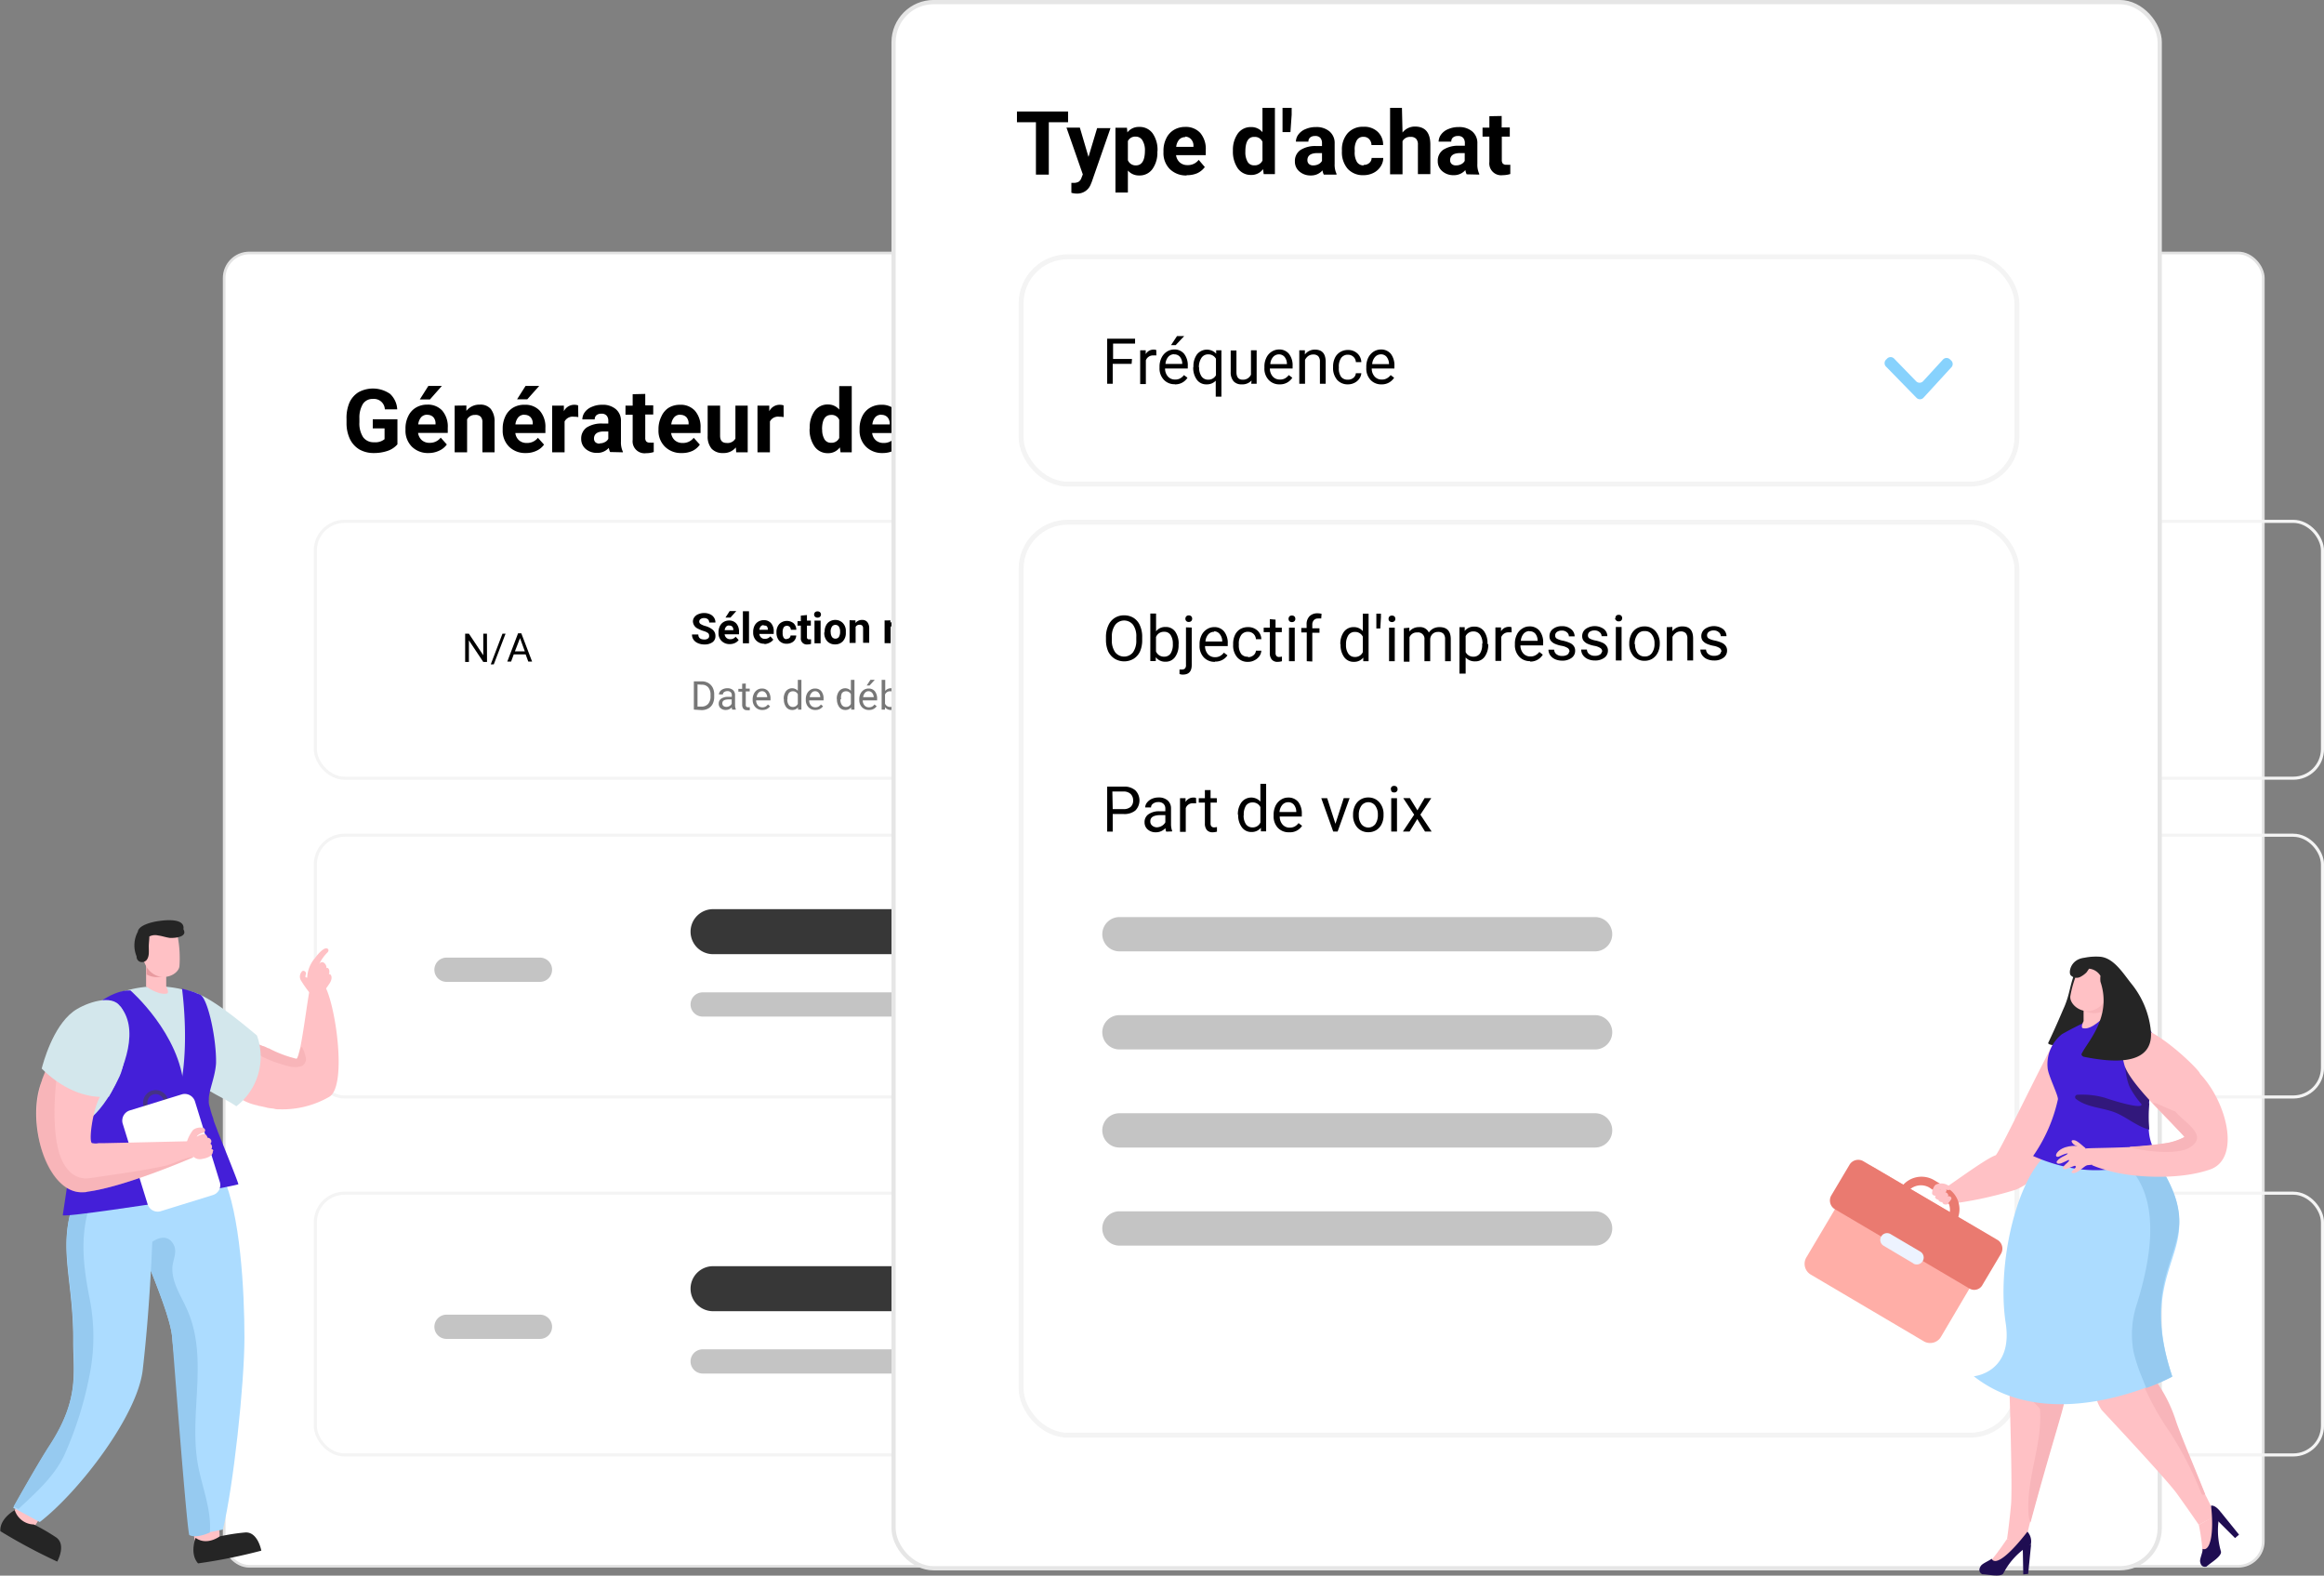 <svg id="Layer_1" data-name="Layer 1" xmlns="http://www.w3.org/2000/svg" viewBox="0 0 323.25 219.11"><rect x="0" y="0" width="323.25" height="219.11" fill="#808080" stroke="none"/><defs><style>.cls-1,.cls-24,.cls-6{fill:#fff;}.cls-1{stroke:#e2e2e2;stroke-width:0.37px;}.cls-2{fill:#777;}.cls-3,.cls-7{fill:none;stroke:#f4f4f4;}.cls-3{stroke-width:0.43px;}.cls-4{fill:#373737;}.cls-5{fill:#c4c4c4;}.cls-6{stroke:#e6e6e6;stroke-width:0.59px;}.cls-7{stroke-width:0.68px;}.cls-8{fill:#87d2fd;}.cls-23,.cls-24,.cls-8{fill-rule:evenodd;}.cls-9{fill:#ffc1c5;}.cls-10{fill:#252525;}.cls-11{fill:#f8b5ba;}.cls-12{fill:#acdcff;}.cls-13{fill:#96caf0;}.cls-14{fill:#441fd8;}.cls-15{fill:#32187c;}.cls-16{fill:#1f0d52;}.cls-17{fill:#ffaea7;}.cls-18{fill:#ea7a70;}.cls-19{fill:#edf3ff;}.cls-20,.cls-22{fill:#e89a9f;}.cls-20{fill-opacity:0.3;}.cls-21{fill:#d3e7ec;}.cls-23{fill:#453286;}</style></defs><rect class="cls-1" x="31.18" y="35.18" width="283.63" height="182.63" rx="3.49"/><path d="M55.28,96.79a3.14,3.14,0,0,1-1.37.91A5.84,5.84,0,0,1,52,98a4,4,0,0,1-2-.49,3.41,3.41,0,0,1-1.32-1.44,5.1,5.1,0,0,1-.48-2.21v-.6A5.42,5.42,0,0,1,48.6,91a3.31,3.31,0,0,1,1.27-1.46,4.19,4.19,0,0,1,4.38.23,3.15,3.15,0,0,1,1,2.16H53.53a1.51,1.51,0,0,0-1.66-1.45,1.58,1.58,0,0,0-1.39.69,3.66,3.66,0,0,0-.49,2v.56a3.51,3.51,0,0,0,.52,2.07,1.79,1.79,0,0,0,1.53.7,2,2,0,0,0,1.45-.43v-1.5H51.85V93.31h3.43ZM59.62,98a3.18,3.18,0,0,1-2.33-.88,3.13,3.13,0,0,1-.89-2.33v-.17a3.77,3.77,0,0,1,.38-1.74,2.73,2.73,0,0,1,1.06-1.19,3,3,0,0,1,1.59-.42,2.69,2.69,0,0,1,2.09.84,3.4,3.4,0,0,1,.76,2.38v.71H58.15a1.66,1.66,0,0,0,.51,1,1.56,1.56,0,0,0,1.07.38,1.89,1.89,0,0,0,1.57-.72l.85.95a2.59,2.59,0,0,1-1.06.86A3.37,3.37,0,0,1,59.62,98Zm-.2-5.33a1.12,1.12,0,0,0-.84.35,1.84,1.84,0,0,0-.41,1h2.41V93.9a1.29,1.29,0,0,0-.31-.89A1.12,1.12,0,0,0,59.42,92.69Zm.16-4h1.88L59.8,90.55H58.39Zm5.29,2.72,0,.75a2.28,2.28,0,0,1,1.87-.87,1.87,1.87,0,0,1,1.53.61,2.79,2.79,0,0,1,.52,1.81V97.9H67.1V93.75a1.13,1.13,0,0,0-.24-.8,1,1,0,0,0-.79-.25,1.2,1.2,0,0,0-1.1.62V97.9H63.24V91.41ZM73.14,98a3.18,3.18,0,0,1-2.33-.88,3.13,3.13,0,0,1-.89-2.33v-.17a3.9,3.9,0,0,1,.38-1.74,2.75,2.75,0,0,1,1.07-1.19A3,3,0,0,1,73,91.29a2.69,2.69,0,0,1,2.09.84,3.41,3.41,0,0,1,.77,2.38v.71H71.68a1.6,1.6,0,0,0,.5,1,1.56,1.56,0,0,0,1.07.38,1.89,1.89,0,0,0,1.57-.72l.85.95a2.59,2.59,0,0,1-1.06.86A3.37,3.37,0,0,1,73.14,98Zm-.2-5.33a1.12,1.12,0,0,0-.84.35,1.84,1.84,0,0,0-.41,1H74.1V93.9a1.25,1.25,0,0,0-.31-.89A1.12,1.12,0,0,0,72.94,92.69Zm.16-4H75l-1.66,1.86H71.92ZM80.44,93a3.67,3.67,0,0,0-.62-.05,1.27,1.27,0,0,0-1.29.66V97.9H76.8V91.41h1.63l0,.78a1.61,1.61,0,0,1,1.44-.9,1.8,1.8,0,0,1,.54.08Zm4.42,4.86a2.09,2.09,0,0,1-.18-.58,2.11,2.11,0,0,1-1.63.7,2.36,2.36,0,0,1-1.59-.55,1.81,1.81,0,0,1-.62-1.39,1.87,1.87,0,0,1,.76-1.59,3.81,3.81,0,0,1,2.21-.55h.8v-.38a1.09,1.09,0,0,0-.23-.72.91.91,0,0,0-.73-.27,1.05,1.05,0,0,0-.69.21.74.74,0,0,0-.24.58H81a1.73,1.73,0,0,1,.34-1,2.25,2.25,0,0,1,1-.75,3.4,3.4,0,0,1,1.42-.28,2.78,2.78,0,0,1,1.9.61,2.1,2.1,0,0,1,.71,1.69V96.4a3.06,3.06,0,0,0,.26,1.4v.1Zm-1.44-1.21a1.41,1.41,0,0,0,.71-.17,1,1,0,0,0,.48-.46V95H84q-1.29,0-1.38.9V96a.69.69,0,0,0,.23.53A.88.88,0,0,0,83.42,96.69Zm6.33-6.87v1.59h1.11v1.27H89.75v3.24a.76.76,0,0,0,.14.51.67.67,0,0,0,.53.16,2.64,2.64,0,0,0,.51,0v1.31a3.39,3.39,0,0,1-1.05.16A1.66,1.66,0,0,1,88,96.18v-3.5h-1V91.41h1V89.82ZM94.81,98a3.16,3.16,0,0,1-2.32-.88,3.1,3.1,0,0,1-.9-2.33v-.17A3.9,3.9,0,0,1,92,92.9,2.75,2.75,0,0,1,93,91.71a3,3,0,0,1,1.58-.42,2.66,2.66,0,0,1,2.09.84,3.41,3.41,0,0,1,.77,2.38v.71H93.35a1.65,1.65,0,0,0,.5,1,1.6,1.6,0,0,0,1.08.38,1.87,1.87,0,0,0,1.56-.72l.85.95a2.63,2.63,0,0,1-1,.86A3.44,3.44,0,0,1,94.81,98Zm-.19-5.33a1.09,1.09,0,0,0-.84.35,1.77,1.77,0,0,0-.41,1h2.41V93.9a1.29,1.29,0,0,0-.31-.89A1.13,1.13,0,0,0,94.62,92.69Zm7.73,4.55a2.16,2.16,0,0,1-1.77.78,2.07,2.07,0,0,1-1.6-.6,2.61,2.61,0,0,1-.55-1.76V91.41h1.73V95.6c0,.68.31,1,.92,1a1.24,1.24,0,0,0,1.21-.61V91.41H104V97.9H102.4ZM109,93a3.59,3.59,0,0,0-.62-.05,1.27,1.27,0,0,0-1.29.66V97.9h-1.73V91.41H107l0,.78a1.61,1.61,0,0,1,1.45-.9,1.91,1.91,0,0,1,.54.08Zm3.63,1.57a3.88,3.88,0,0,1,.68-2.42,2.2,2.2,0,0,1,1.86-.9,2,2,0,0,1,1.56.71V88.69h1.74V97.9h-1.56l-.09-.69a2,2,0,0,1-1.66.81,2.21,2.21,0,0,1-1.84-.9A4.07,4.07,0,0,1,112.61,94.61Zm1.73.12a2.57,2.57,0,0,0,.32,1.4,1,1,0,0,0,.92.48,1.14,1.14,0,0,0,1.13-.67V93.38a1.13,1.13,0,0,0-1.12-.68C114.76,92.7,114.34,93.38,114.34,94.73ZM122.78,98a3.18,3.18,0,0,1-2.33-.88,3.13,3.13,0,0,1-.89-2.33v-.17a3.9,3.9,0,0,1,.38-1.74A2.75,2.75,0,0,1,121,91.71a3,3,0,0,1,1.58-.42,2.69,2.69,0,0,1,2.09.84,3.41,3.41,0,0,1,.77,2.38v.71h-4.13a1.6,1.6,0,0,0,.5,1,1.57,1.57,0,0,0,1.07.38,1.89,1.89,0,0,0,1.57-.72l.85.95a2.59,2.59,0,0,1-1.06.86A3.37,3.37,0,0,1,122.78,98Zm-.2-5.33a1.12,1.12,0,0,0-.84.35,1.84,1.84,0,0,0-.4,1h2.41V93.9a1.3,1.3,0,0,0-.32-.89A1.12,1.12,0,0,0,122.58,92.69Zm12.75,2a4,4,0,0,1-.68,2.41,2.17,2.17,0,0,1-1.84.9,2,2,0,0,1-1.58-.69v3.06h-1.74v-9h1.61l.06.64a2,2,0,0,1,1.64-.76,2.22,2.22,0,0,1,1.87.89,4,4,0,0,1,.66,2.44Zm-1.73-.12a2.52,2.52,0,0,0-.33-1.4,1,1,0,0,0-.92-.49,1.13,1.13,0,0,0-1.12.62V96a1.15,1.15,0,0,0,1.13.64C133.18,96.62,133.6,95.94,133.6,94.59ZM140.05,93a3.59,3.59,0,0,0-.62-.05,1.28,1.28,0,0,0-1.29.66V97.9h-1.73V91.41h1.64l0,.78a1.61,1.61,0,0,1,1.45-.9,1.91,1.91,0,0,1,.54.08Zm.36,1.55a3.84,3.84,0,0,1,.37-1.72,2.67,2.67,0,0,1,1.07-1.16,3.05,3.05,0,0,1,1.62-.42,2.92,2.92,0,0,1,2.14.81,3.16,3.16,0,0,1,.93,2.18v.44a3.43,3.43,0,0,1-.83,2.4,3.24,3.24,0,0,1-4.48,0,3.49,3.49,0,0,1-.83-2.45Zm1.73.13a2.46,2.46,0,0,0,.35,1.42,1.15,1.15,0,0,0,1,.48,1.17,1.17,0,0,0,1-.48,2.71,2.71,0,0,0,.35-1.55,2.43,2.43,0,0,0-.35-1.4,1.17,1.17,0,0,0-1-.5,1.13,1.13,0,0,0-1,.5A2.7,2.7,0,0,0,142.14,94.72Zm11.32,0a3.89,3.89,0,0,1-.69,2.41,2.17,2.17,0,0,1-1.83.9,2,2,0,0,1-1.59-.69v3.06h-1.73v-9h1.61l.06.64a2,2,0,0,1,1.64-.76,2.19,2.19,0,0,1,1.86.89,4,4,0,0,1,.67,2.44Zm-1.74-.12a2.52,2.52,0,0,0-.32-1.4,1,1,0,0,0-.93-.49,1.14,1.14,0,0,0-1.12.62V96a1.15,1.15,0,0,0,1.13.64C151.31,96.62,151.72,95.94,151.72,94.59Zm2.55,0a3.84,3.84,0,0,1,.37-1.72,2.65,2.65,0,0,1,1.06-1.16,3.12,3.12,0,0,1,1.63-.42,2.94,2.94,0,0,1,2.14.81,3.25,3.25,0,0,1,.93,2.18v.44a3.43,3.43,0,0,1-.83,2.4,3.24,3.24,0,0,1-4.48,0,3.45,3.45,0,0,1-.83-2.45Zm1.73.13a2.38,2.38,0,0,0,.35,1.42,1.25,1.25,0,0,0,2,0,2.62,2.62,0,0,0,.36-1.55,2.36,2.36,0,0,0-.36-1.4,1.14,1.14,0,0,0-1-.5,1.12,1.12,0,0,0-1,.5A2.62,2.62,0,0,0,156,94.72Zm9,1.39a.55.55,0,0,0-.32-.5,3.11,3.11,0,0,0-1-.33c-1.54-.33-2.31-1-2.31-2a1.81,1.81,0,0,1,.71-1.44,3,3,0,0,1,1.88-.58,3.14,3.14,0,0,1,2,.58,1.82,1.82,0,0,1,.74,1.51h-1.73a.84.84,0,0,0-.24-.61,1.28,1.28,0,0,0-1.42,0,.64.64,0,0,0-.24.51.55.55,0,0,0,.27.47,3.15,3.15,0,0,0,.92.3,7.62,7.62,0,0,1,1.09.29A1.79,1.79,0,0,1,166.67,96a1.7,1.7,0,0,1-.76,1.44,3.25,3.25,0,0,1-2,.55,3.56,3.56,0,0,1-1.46-.29,2.51,2.51,0,0,1-1-.8,1.85,1.85,0,0,1-.36-1.09h1.64a.88.88,0,0,0,.34.7,1.32,1.32,0,0,0,.85.25,1.22,1.22,0,0,0,.75-.19A.59.59,0,0,0,165,96.11Zm4.63,1.79h-1.74V91.41h1.74Zm-1.84-8.17a.87.87,0,0,1,.26-.64,1,1,0,0,1,.71-.25,1,1,0,0,1,.71.25.83.83,0,0,1,.26.64.85.85,0,0,1-.27.65,1,1,0,0,1-.7.25,1,1,0,0,1-.71-.25A.87.87,0,0,1,167.78,89.73Zm5.35.09v1.59h1.11v1.27h-1.11v3.24a.71.71,0,0,0,.14.51.65.65,0,0,0,.52.16,2.57,2.57,0,0,0,.51,0v1.31a3.39,3.39,0,0,1-1.05.16,1.65,1.65,0,0,1-1.85-1.84v-3.5h-1V91.41h1V89.82ZM177,97.9h-1.74V91.41H177Zm-1.84-8.17a.87.87,0,0,1,.26-.64,1,1,0,0,1,.71-.25,1,1,0,0,1,.71.25.87.87,0,0,1,.26.64.85.85,0,0,1-.27.65,1,1,0,0,1-.7.25,1,1,0,0,1-.71-.25A.87.87,0,0,1,175.19,89.73Zm3,4.86a3.85,3.85,0,0,1,.38-1.72,2.65,2.65,0,0,1,1.06-1.16,3.12,3.12,0,0,1,1.63-.42,3,3,0,0,1,2.14.81,3.2,3.2,0,0,1,.92,2.18l0,.44a3.39,3.39,0,0,1-.84,2.4,3.23,3.23,0,0,1-4.47,0,3.45,3.45,0,0,1-.84-2.45Zm1.74.13a2.46,2.46,0,0,0,.34,1.42,1.18,1.18,0,0,0,1,.48,1.15,1.15,0,0,0,1-.48,2.63,2.63,0,0,0,.35-1.55,2.36,2.36,0,0,0-.35-1.4,1.16,1.16,0,0,0-1-.5,1.15,1.15,0,0,0-1,.5A2.71,2.71,0,0,0,179.93,94.72ZM187,91.41l.05.75a2.27,2.27,0,0,1,1.87-.87,1.86,1.86,0,0,1,1.53.61,2.79,2.79,0,0,1,.52,1.81V97.9h-1.74V93.75A1.13,1.13,0,0,0,189,93a1,1,0,0,0-.79-.25,1.2,1.2,0,0,0-1.1.62V97.9h-1.73V91.41Zm8.8,4.7a.55.55,0,0,0-.32-.5,3.11,3.11,0,0,0-1-.33c-1.54-.33-2.31-1-2.31-2a1.81,1.81,0,0,1,.71-1.44,3,3,0,0,1,1.88-.58,3.14,3.14,0,0,1,2,.58,1.84,1.84,0,0,1,.74,1.51h-1.73a.84.84,0,0,0-.24-.61,1,1,0,0,0-.75-.24,1,1,0,0,0-.67.19.62.62,0,0,0-.25.51.54.54,0,0,0,.28.47,3.15,3.15,0,0,0,.92.3,8,8,0,0,1,1.09.29A1.79,1.79,0,0,1,197.48,96a1.7,1.7,0,0,1-.76,1.44,3.26,3.26,0,0,1-2,.55,3.54,3.54,0,0,1-1.45-.29,2.47,2.47,0,0,1-1-.8,1.84,1.84,0,0,1-.35-1.09h1.64a.88.88,0,0,0,.34.7,1.3,1.3,0,0,0,.85.25,1.22,1.22,0,0,0,.75-.19A.59.59,0,0,0,195.8,96.11Z" transform="translate(0 -35)"/><path d="M67.74,127.05h-.52l-2-3v3h-.52v-3.93h.52l2,3v-3h.51Zm.94.34h-.42l1.63-4.27h.43ZM73.11,126H71.46l-.37,1h-.53l1.5-3.93h.45l1.5,3.93h-.53Zm-1.49-.42H73l-.67-1.84Z" transform="translate(0 -35)"/><path d="M98.63,123.4a.43.43,0,0,0-.17-.38,2.11,2.11,0,0,0-.63-.28,4,4,0,0,1-.72-.3,1.17,1.17,0,0,1-.73-1,1,1,0,0,1,.2-.61,1.25,1.25,0,0,1,.55-.42,2,2,0,0,1,.82-.16,1.89,1.89,0,0,1,.81.17,1.25,1.25,0,0,1,.55.46,1.17,1.17,0,0,1,.2.69h-.87a.56.56,0,0,0-.19-.46.78.78,0,0,0-.51-.16.8.8,0,0,0-.5.14.42.42,0,0,0-.18.35.41.41,0,0,0,.21.35,2.41,2.41,0,0,0,.61.26,2.69,2.69,0,0,1,1.09.56,1.1,1.1,0,0,1,.34.83,1,1,0,0,1-.41.87,1.85,1.85,0,0,1-1.13.31,2.14,2.14,0,0,1-.89-.18,1.4,1.4,0,0,1-.62-.49,1.27,1.27,0,0,1-.21-.72h.88c0,.46.28.7.84.7a.79.79,0,0,0,.49-.13A.39.39,0,0,0,98.63,123.4Zm2.88,1.17a1.55,1.55,0,0,1-1.14-.43,1.5,1.5,0,0,1-.43-1.13v-.08a1.93,1.93,0,0,1,.18-.85,1.4,1.4,0,0,1,.52-.58,1.46,1.46,0,0,1,.77-.21,1.31,1.31,0,0,1,1,.41,1.67,1.67,0,0,1,.38,1.16v.35h-2a.78.78,0,0,0,.25.49.73.73,0,0,0,.52.19.91.91,0,0,0,.76-.35l.42.46a1.28,1.28,0,0,1-.52.42A1.64,1.64,0,0,1,101.51,124.57Zm-.1-2.59a.52.52,0,0,0-.41.17.89.89,0,0,0-.2.48H102v-.06a.65.65,0,0,0-.16-.44A.53.53,0,0,0,101.41,122Zm.08-2h.92l-.81.9h-.69Zm2.69,4.48h-.85V120h.85Zm2.15.06a1.53,1.53,0,0,1-1.13-.43,1.51,1.51,0,0,1-.44-1.13v-.08a1.93,1.93,0,0,1,.18-.85,1.4,1.4,0,0,1,.52-.58,1.47,1.47,0,0,1,.78-.21,1.29,1.29,0,0,1,1,.41,1.67,1.67,0,0,1,.38,1.16v.35h-2a.77.77,0,0,0,.24.49.73.73,0,0,0,.53.19.94.94,0,0,0,.76-.35l.41.46a1.31,1.31,0,0,1-.51.42A1.72,1.72,0,0,1,106.33,124.57Zm-.1-2.59a.53.53,0,0,0-.41.17.81.81,0,0,0-.19.48h1.17v-.06a.65.65,0,0,0-.15-.44A.57.57,0,0,0,106.23,122Zm3.19,1.91a.52.52,0,0,0,.38-.13.46.46,0,0,0,.16-.34h.79a1.13,1.13,0,0,1-.18.59,1.11,1.11,0,0,1-.47.41,1.45,1.45,0,0,1-.66.15,1.37,1.37,0,0,1-1.07-.43A1.71,1.71,0,0,1,108,123v-.06a1.68,1.68,0,0,1,.39-1.16,1.5,1.5,0,0,1,2-.1,1.24,1.24,0,0,1,.37.9H110a.6.6,0,0,0-.16-.4.49.49,0,0,0-.38-.15.52.52,0,0,0-.45.21,1.28,1.28,0,0,0-.15.7V123a1.25,1.25,0,0,0,.15.7A.52.52,0,0,0,109.42,123.89Zm2.82-3.31v.77h.54V122h-.54v1.58a.34.34,0,0,0,.07.25.31.31,0,0,0,.25.08l.25,0v.63a1.81,1.81,0,0,1-.51.08.82.82,0,0,1-.91-.9V122h-.46v-.62h.46v-.77Zm1.9,3.93h-.85v-3.16h.85Zm-.9-4a.42.42,0,0,1,.13-.32.47.47,0,0,1,.34-.12.5.5,0,0,1,.35.12.46.46,0,0,1,.13.32.44.44,0,0,1-.13.31.5.5,0,0,1-.35.12.49.49,0,0,1-.34-.12A.44.44,0,0,1,113.24,120.54Zm1.46,2.36a1.72,1.72,0,0,1,.19-.83,1.29,1.29,0,0,1,.51-.57,1.52,1.52,0,0,1,.8-.21,1.45,1.45,0,0,1,1,.4,1.55,1.55,0,0,1,.45,1.06V123a1.65,1.65,0,0,1-.41,1.17,1.42,1.42,0,0,1-1.09.44,1.43,1.43,0,0,1-1.09-.44,1.69,1.69,0,0,1-.41-1.19Zm.85.06a1.14,1.14,0,0,0,.17.69.55.55,0,0,0,.48.24.56.56,0,0,0,.48-.23,1.35,1.35,0,0,0,.17-.76,1.2,1.2,0,0,0-.17-.68.56.56,0,0,0-.48-.24.55.55,0,0,0-.48.24A1.25,1.25,0,0,0,115.55,123Zm3.44-1.61,0,.37a1.11,1.11,0,0,1,.91-.43.89.89,0,0,1,.74.3,1.38,1.38,0,0,1,.26.88v2h-.85v-2a.54.54,0,0,0-.12-.39.49.49,0,0,0-.38-.12.59.59,0,0,0-.54.3v2.23h-.84v-3.16Zm4.86,0,0,.36a1.12,1.12,0,0,1,.91-.42.85.85,0,0,1,.84.49,1.09,1.09,0,0,1,.95-.49.9.9,0,0,1,.76.31,1.33,1.33,0,0,1,.25.9v2h-.84v-2a.59.59,0,0,0-.11-.39.44.44,0,0,0-.37-.13.52.52,0,0,0-.52.36v2.17h-.85v-2a.62.62,0,0,0-.1-.4.5.5,0,0,0-.37-.12.55.55,0,0,0-.52.3v2.23h-.84v-3.16Zm6.22,3.16a.92.92,0,0,1-.09-.28,1,1,0,0,1-.8.34,1.13,1.13,0,0,1-.77-.27.87.87,0,0,1-.3-.68.89.89,0,0,1,.37-.77,1.91,1.91,0,0,1,1.08-.27H130v-.18a.5.5,0,0,0-.12-.35.42.42,0,0,0-.35-.13.51.51,0,0,0-.34.1.35.35,0,0,0-.12.28h-.84a.89.89,0,0,1,.17-.51,1.13,1.13,0,0,1,.48-.36,1.67,1.67,0,0,1,.69-.14,1.37,1.37,0,0,1,.93.3,1,1,0,0,1,.34.82v1.37a1.49,1.49,0,0,0,.13.68v.05Zm-.7-.58a.67.67,0,0,0,.34-.09.52.52,0,0,0,.24-.22v-.55h-.32c-.42,0-.65.15-.67.44v0a.35.35,0,0,0,.11.26A.45.45,0,0,0,129.37,123.93Zm2.85-2.58,0,.37a1.12,1.12,0,0,1,.91-.43.92.92,0,0,1,.75.3,1.38,1.38,0,0,1,.25.88v2h-.85v-2a.43.43,0,0,0-.5-.51.56.56,0,0,0-.53.3v2.23h-.85v-3.16Zm4.46,2.84a1.06,1.06,0,0,1-.86.38,1,1,0,0,1-.78-.29,1.28,1.28,0,0,1-.27-.86v-2.07h.84v2c0,.33.15.5.45.5a.6.6,0,0,0,.59-.3v-2.24h.85v3.16h-.79Zm2.91.38a1.53,1.53,0,0,1-1.13-.43A1.51,1.51,0,0,1,138,123v-.08a1.8,1.8,0,0,1,.19-.85,1.28,1.28,0,0,1,.52-.58,1.41,1.41,0,0,1,.77-.21,1.29,1.29,0,0,1,1,.41,1.67,1.67,0,0,1,.38,1.16v.35h-2a.77.77,0,0,0,.24.49.73.73,0,0,0,.53.19.94.94,0,0,0,.76-.35l.41.46a1.24,1.24,0,0,1-.51.42A1.72,1.72,0,0,1,139.59,124.57Zm-.1-2.59a.5.5,0,0,0-.4.17.82.82,0,0,0-.2.48h1.17v-.06a.6.6,0,0,0-.15-.44A.57.57,0,0,0,139.49,122Zm2.77,2.53h-.85V120h.85Zm1.59,0H143V120h.85Zm2.15.06a1.53,1.53,0,0,1-1.13-.43,1.51,1.51,0,0,1-.44-1.13v-.08a1.8,1.8,0,0,1,.19-.85,1.28,1.28,0,0,1,.52-.58,1.41,1.41,0,0,1,.77-.21,1.33,1.33,0,0,1,1,.41,1.67,1.67,0,0,1,.37,1.16v.35h-2a.82.82,0,0,0,.24.49.75.75,0,0,0,.53.19.94.94,0,0,0,.76-.35l.41.46a1.24,1.24,0,0,1-.51.42A1.72,1.72,0,0,1,146,124.57Zm-.1-2.59a.5.5,0,0,0-.4.17.82.82,0,0,0-.2.48h1.17v-.06a.6.6,0,0,0-.15-.44A.57.57,0,0,0,145.9,122Z" transform="translate(0 -35)"/><path class="cls-2" d="M96.51,133.68v-3.93h1.1a1.78,1.78,0,0,1,.91.23,1.63,1.63,0,0,1,.61.64,2.12,2.12,0,0,1,.21,1v.26a2.13,2.13,0,0,1-.21,1,1.51,1.51,0,0,1-.61.64,1.89,1.89,0,0,1-.93.23Zm.51-3.5v3.08h.55a1.18,1.18,0,0,0,.93-.38,1.55,1.55,0,0,0,.33-1.06v-.22a1.54,1.54,0,0,0-.31-1,1.11,1.11,0,0,0-.89-.38Zm4.83,3.5a1.1,1.1,0,0,1-.07-.31,1.11,1.11,0,0,1-.83.36,1.05,1.05,0,0,1-.71-.24.8.8,0,0,1-.27-.62.83.83,0,0,1,.34-.71,1.63,1.63,0,0,1,1-.25h.48v-.23a.56.56,0,0,0-.15-.41.61.61,0,0,0-.46-.16.73.73,0,0,0-.45.13.4.4,0,0,0-.18.33H100a.72.72,0,0,1,.15-.42,1,1,0,0,1,.42-.32,1.41,1.41,0,0,1,.59-.12,1.15,1.15,0,0,1,.79.25.92.92,0,0,1,.29.69V133a1.55,1.55,0,0,0,.11.63v.05Zm-.83-.38a.89.89,0,0,0,.45-.12.71.71,0,0,0,.3-.32v-.6h-.39c-.61,0-.91.18-.91.54a.47.47,0,0,0,.15.37A.66.66,0,0,0,101,133.3Zm2.71-3.25v.71h.55v.39h-.55V133a.4.4,0,0,0,.07.26.3.3,0,0,0,.25.09.85.85,0,0,0,.24,0v.41a1.73,1.73,0,0,1-.38,0,.63.63,0,0,1-.51-.2.88.88,0,0,1-.17-.57v-1.81h-.53v-.39h.53v-.71Zm2.34,3.68a1.26,1.26,0,0,1-1-.39,1.43,1.43,0,0,1-.38-1v-.09a1.71,1.71,0,0,1,.17-.77,1.28,1.28,0,0,1,.46-.54,1.17,1.17,0,0,1,.65-.19,1.08,1.08,0,0,1,.88.37,1.63,1.63,0,0,1,.32,1.07v.21h-2a1.06,1.06,0,0,0,.25.7.79.79,0,0,0,.62.26.87.87,0,0,0,.44-.1,1.13,1.13,0,0,0,.33-.29l.3.24A1.23,1.23,0,0,1,106.07,133.73Zm-.06-2.61a.67.67,0,0,0-.51.22,1,1,0,0,0-.25.61h1.46v0a.92.92,0,0,0-.21-.58A.61.61,0,0,0,106,131.12Zm3,1.08a1.71,1.71,0,0,1,.31-1.08,1.09,1.09,0,0,1,1.65-.06v-1.52h.5v4.14H111l0-.31a1,1,0,0,1-.83.36,1,1,0,0,1-.83-.41,1.76,1.76,0,0,1-.31-1.09Zm.5.05a1.29,1.29,0,0,0,.2.78.67.67,0,0,0,.57.28.73.73,0,0,0,.69-.43v-1.34a.74.74,0,0,0-.69-.41.69.69,0,0,0-.57.28A1.41,1.41,0,0,0,109.54,132.25Zm3.94,1.48a1.27,1.27,0,0,1-1-.39,1.42,1.42,0,0,1-.37-1v-.09a1.71,1.71,0,0,1,.16-.77,1.3,1.3,0,0,1,.47-.54,1.12,1.12,0,0,1,.64-.19,1.1,1.1,0,0,1,.89.37,1.63,1.63,0,0,1,.31,1.07v.21h-2a1,1,0,0,0,.25.7.77.77,0,0,0,.61.26.88.88,0,0,0,.45-.1,1.1,1.1,0,0,0,.32-.29l.3.24A1.23,1.23,0,0,1,113.48,133.73Zm-.06-2.61a.63.63,0,0,0-.5.22,1,1,0,0,0-.26.61h1.46v0a.92.92,0,0,0-.2-.58A.63.63,0,0,0,113.42,131.12Zm3,1.08a1.71,1.71,0,0,1,.32-1.08,1.08,1.08,0,0,1,1.64-.06v-1.52h.5v4.14h-.46l0-.31a1,1,0,0,1-.83.36,1,1,0,0,1-.83-.41,1.76,1.76,0,0,1-.32-1.09Zm.5.05a1.36,1.36,0,0,0,.2.78.67.67,0,0,0,.57.28.71.71,0,0,0,.69-.43v-1.34a.74.74,0,0,0-.69-.41.69.69,0,0,0-.57.28A1.49,1.49,0,0,0,117,132.25Zm4,1.48a1.28,1.28,0,0,1-1-.39,1.42,1.42,0,0,1-.37-1v-.09a1.71,1.71,0,0,1,.16-.77,1.38,1.38,0,0,1,.47-.54,1.14,1.14,0,0,1,.64-.19,1.1,1.1,0,0,1,.89.37,1.63,1.63,0,0,1,.32,1.07v.21h-2a1.06,1.06,0,0,0,.25.7.78.78,0,0,0,.61.26.88.88,0,0,0,.45-.1,1.1,1.1,0,0,0,.32-.29l.31.24A1.24,1.24,0,0,1,120.9,133.73Zm-.07-2.61a.63.63,0,0,0-.5.22,1.07,1.07,0,0,0-.26.61h1.47v0a1,1,0,0,0-.21-.58A.63.63,0,0,0,120.83,131.12Zm.25-1.58h.6l-.72.79h-.4Zm4,2.71a1.77,1.77,0,0,1-.3,1.08,1,1,0,0,1-.83.4,1,1,0,0,1-.85-.39l0,.34h-.46v-4.14h.5v1.54a1,1,0,0,1,.84-.37,1,1,0,0,1,.83.4,1.8,1.8,0,0,1,.3,1.1Zm-.5-.05a1.36,1.36,0,0,0-.19-.79.64.64,0,0,0-.57-.28.73.73,0,0,0-.71.46v1.26a.76.76,0,0,0,.72.46.65.65,0,0,0,.56-.28A1.43,1.43,0,0,0,124.58,132.2Zm2.93,1.19a1,1,0,0,1-.85.34.91.91,0,0,1-.71-.27,1.23,1.23,0,0,1-.25-.8v-1.9h.5v1.89q0,.66.54.66a.74.74,0,0,0,.76-.43v-2.12h.5v2.92h-.47Zm1.93-3.34v.71H130v.39h-.54V133a.4.4,0,0,0,.07.26.3.3,0,0,0,.25.09.79.79,0,0,0,.23,0v.41a1.65,1.65,0,0,1-.38,0,.63.63,0,0,1-.5-.2.83.83,0,0,1-.17-.57v-1.81h-.53v-.39h.53v-.71Zm2.48,3.37a.38.38,0,0,1,.07-.22.32.32,0,0,1,.24-.08.28.28,0,0,1,.23.08.33.33,0,0,1,.08.22.28.28,0,0,1-.31.29.36.36,0,0,1-.24-.08A.38.38,0,0,1,131.92,133.42Zm0-2.38a.33.33,0,0,1,.08-.22.37.37,0,0,1,.46,0,.29.29,0,0,1,.08.22.24.24,0,0,1-.08.2.34.34,0,0,1-.46,0A.28.28,0,0,1,131.92,131Zm5.24,2.64h-2.57v-.36l1.36-1.51a3.83,3.83,0,0,0,.42-.55,1.06,1.06,0,0,0,.11-.45.66.66,0,0,0-.19-.5.63.63,0,0,0-.49-.2.78.78,0,0,0-.58.21.8.8,0,0,0-.21.59h-.49a1.18,1.18,0,0,1,.34-.88,1.33,1.33,0,0,1,.94-.33,1.24,1.24,0,0,1,.86.29.94.94,0,0,1,.32.76,2.19,2.19,0,0,1-.74,1.38l-1.05,1.14h2Zm2.17,0h-.5v-3.33l-1,.37v-.45l1.43-.53h.08Zm4.68,0a1.1,1.1,0,0,1-.07-.31,1.11,1.11,0,0,1-.83.36,1.05,1.05,0,0,1-.71-.24.8.8,0,0,1-.27-.62.83.83,0,0,1,.34-.71,1.65,1.65,0,0,1,1-.25h.48v-.23a.56.56,0,0,0-.15-.41.61.61,0,0,0-.46-.16.73.73,0,0,0-.45.13.4.4,0,0,0-.18.33h-.5a.72.72,0,0,1,.15-.42,1,1,0,0,1,.42-.32,1.41,1.41,0,0,1,.59-.12,1.15,1.15,0,0,1,.79.25.88.88,0,0,1,.29.69V133a1.55,1.55,0,0,0,.11.63v.05Zm-.83-.38a.89.89,0,0,0,.45-.12.71.71,0,0,0,.3-.32v-.6h-.39c-.61,0-.91.18-.91.54a.47.47,0,0,0,.15.37A.66.66,0,0,0,143.18,133.3Zm2.95-.3.73-2.24h.51l-1.05,2.92h-.38l-1.06-2.92h.51Zm3.13-1.79-.25,0a.64.64,0,0,0-.66.42v2.07h-.5v-2.92h.48v.34a.78.78,0,0,1,.7-.39.46.46,0,0,1,.22,0Zm1,2.47h-.5v-2.92h.5Zm-.54-3.69a.26.26,0,0,1,.29-.29.29.29,0,0,1,.22.08.28.28,0,0,1,.08.21.24.24,0,0,1-.08.2.29.29,0,0,1-.22.08.31.31,0,0,1-.22-.08A.27.27,0,0,1,149.72,130Zm1.88,3.69h-.5v-4.14h.5Z" transform="translate(0 -35)"/><path class="cls-2" d="M165.17,131.86h-1.7v1.4h2v.42H163v-3.93h2.46v.43h-1.95v1.26h1.7Zm1.32-1.1v.37a1.08,1.08,0,0,1,.88-.42c.61,0,.92.35.93,1v1.93h-.5v-1.93a.65.65,0,0,0-.15-.47.55.55,0,0,0-.43-.15.69.69,0,0,0-.43.13,1,1,0,0,0-.29.34v2.08H166v-2.92Zm2.45,1.44a1.71,1.71,0,0,1,.32-1.08,1.08,1.08,0,0,1,1.64-.06v-1.52h.5v4.14h-.46l0-.31a1,1,0,0,1-.83.36,1,1,0,0,1-.83-.41,1.76,1.76,0,0,1-.32-1.09Zm.5.05a1.36,1.36,0,0,0,.2.78.67.67,0,0,0,.57.28.71.71,0,0,0,.69-.43v-1.34a.74.74,0,0,0-.69-.41.69.69,0,0,0-.57.28A1.49,1.49,0,0,0,169.44,132.25Zm4-.05a1.71,1.71,0,0,1,.31-1.08,1.09,1.09,0,0,1,1.65-.06v-1.52h.5v4.14h-.46l0-.31a1,1,0,0,1-.83.36,1,1,0,0,1-.83-.41,1.76,1.76,0,0,1-.31-1.09Zm.49.05a1.29,1.29,0,0,0,.21.78.67.67,0,0,0,.57.28.73.73,0,0,0,.69-.43v-1.34a.74.74,0,0,0-.69-.41.69.69,0,0,0-.57.28A1.41,1.41,0,0,0,173.92,132.25Zm4.54,1.43a1.1,1.1,0,0,1-.07-.31,1.11,1.11,0,0,1-.83.36,1.07,1.07,0,0,1-.71-.24.8.8,0,0,1-.27-.62.84.84,0,0,1,.35-.71,1.6,1.6,0,0,1,1-.25h.49v-.23a.57.57,0,0,0-.16-.41.6.6,0,0,0-.46-.16.73.73,0,0,0-.45.13.4.4,0,0,0-.18.33h-.5a.72.72,0,0,1,.15-.42,1,1,0,0,1,.42-.32,1.45,1.45,0,0,1,.59-.12,1.15,1.15,0,0,1,.79.25.88.88,0,0,1,.29.69V133a1.55,1.55,0,0,0,.11.63v.05Zm-.82-.38a.88.88,0,0,0,.44-.12.79.79,0,0,0,.31-.32v-.6H178c-.61,0-.91.18-.91.54a.44.44,0,0,0,.16.37A.62.62,0,0,0,177.64,133.3Zm2.7-3.25v.71h.55v.39h-.55V133a.4.4,0,0,0,.08.26.28.28,0,0,0,.24.09.85.85,0,0,0,.24,0v.41a1.73,1.73,0,0,1-.38,0,.65.65,0,0,1-.51-.2.88.88,0,0,1-.17-.57v-1.81h-.53v-.39h.53v-.71Zm2.34,3.68a1.27,1.27,0,0,1-1-.39,1.42,1.42,0,0,1-.37-1v-.09a1.71,1.71,0,0,1,.16-.77,1.36,1.36,0,0,1,.46-.54,1.17,1.17,0,0,1,.65-.19,1.11,1.11,0,0,1,.89.37,1.68,1.68,0,0,1,.31,1.07v.21h-2a1,1,0,0,0,.26.7.77.77,0,0,0,.61.26.88.88,0,0,0,.45-.1,1.1,1.1,0,0,0,.32-.29l.3.24A1.23,1.23,0,0,1,182.68,133.73Zm-.06-2.61a.67.67,0,0,0-.51.22,1.07,1.07,0,0,0-.25.61h1.46v0a.92.92,0,0,0-.2-.58A.64.64,0,0,0,182.62,131.12Zm1.76,2.3a.33.33,0,0,1,.08-.22.37.37,0,0,1,.46,0,.29.29,0,0,1,.08.22.28.28,0,0,1-.08.21.31.31,0,0,1-.54-.21Zm0-2.38a.32.32,0,0,1,.07-.22.28.28,0,0,1,.23-.08.31.31,0,0,1,.24.08.33.33,0,0,1,.08.22.28.28,0,0,1-.08.2.31.31,0,0,1-.24.09.29.29,0,0,1-.23-.09A.27.27,0,0,1,184.39,131Zm5,1.61h-1.64l-.37,1h-.54l1.5-3.93h.46l1.5,3.93h-.53Zm-1.49-.42h1.34l-.67-1.84Zm5.31,0a1.74,1.74,0,0,1-.3,1.07,1,1,0,0,1-.83.41,1.07,1.07,0,0,1-.83-.33v1.4h-.5v-4h.45l0,.33a1.1,1.1,0,0,1,1.67,0,1.76,1.76,0,0,1,.31,1.11Zm-.5-.05a1.29,1.29,0,0,0-.21-.78.68.68,0,0,0-.57-.29.72.72,0,0,0-.68.4v1.4a.73.73,0,0,0,.68.39.67.67,0,0,0,.57-.28A1.41,1.41,0,0,0,192.67,132.2Zm2.55-1-.25,0a.65.65,0,0,0-.66.42v2.07h-.5v-2.92h.48v.34a.78.78,0,0,1,.7-.39.46.46,0,0,1,.22,0Zm4.35,2.47H197v-.36l1.36-1.51a3,3,0,0,0,.41-.55,1,1,0,0,0,.12-.45.7.7,0,0,0-.19-.5.65.65,0,0,0-.49-.2.76.76,0,0,0-.58.21.8.8,0,0,0-.21.59h-.5a1.19,1.19,0,0,1,.35-.88,1.31,1.31,0,0,1,.94-.33,1.24,1.24,0,0,1,.86.29,1,1,0,0,1,.32.76,2.24,2.24,0,0,1-.74,1.38l-1.05,1.14h2Zm2.91-2.9a.87.87,0,0,1-.16.52,1.06,1.06,0,0,1-.42.36,1.18,1.18,0,0,1,.49.38,1,1,0,0,1,.18.58,1,1,0,0,1-.35.81,1.29,1.29,0,0,1-.9.3,1.33,1.33,0,0,1-.91-.3,1,1,0,0,1-.34-.81,1.09,1.09,0,0,1,.17-.58,1,1,0,0,1,.49-.38,1,1,0,0,1-.41-.36.87.87,0,0,1-.16-.52,1,1,0,0,1,.32-.79,1.36,1.36,0,0,1,1.68,0A1,1,0,0,1,202.48,130.78Zm-.41,1.83a.72.72,0,0,0-.75-.75.74.74,0,0,0-.55.21.75.75,0,0,0-.2.54.69.69,0,0,0,.2.52.89.89,0,0,0,1.1,0A.69.69,0,0,0,202.07,132.61Zm-.75-2.5a.62.62,0,0,0-.66.68.65.65,0,0,0,.18.48.7.7,0,0,0,1,0,.65.65,0,0,0,.18-.48.64.64,0,0,0-.19-.49A.61.61,0,0,0,201.32,130.11Z" transform="translate(0 -35)"/><path class="cls-2" d="M217.85,133.68v-3.93H219a1.78,1.78,0,0,1,.91.23,1.63,1.63,0,0,1,.61.64,2.12,2.12,0,0,1,.21,1v.26a2.13,2.13,0,0,1-.21,1,1.51,1.51,0,0,1-.61.64,1.86,1.86,0,0,1-.93.23Zm.51-3.5v3.08h.55a1.18,1.18,0,0,0,.93-.38,1.55,1.55,0,0,0,.33-1.06v-.22a1.54,1.54,0,0,0-.31-1,1.11,1.11,0,0,0-.89-.38Zm4.83,3.21a1,1,0,0,1-.85.34.91.91,0,0,1-.71-.27,1.13,1.13,0,0,1-.25-.8v-1.9h.5v1.89q0,.66.54.66a.75.75,0,0,0,.76-.43v-2.12h.5v2.92h-.48Zm2.66-2.18-.25,0a.64.64,0,0,0-.66.42v2.07h-.5v-2.92h.48v.34a.78.78,0,0,1,.7-.39.46.46,0,0,1,.22,0Zm2.15,2.47a1.1,1.1,0,0,1-.07-.31,1.11,1.11,0,0,1-.83.36,1.05,1.05,0,0,1-.71-.24.8.8,0,0,1-.27-.62.83.83,0,0,1,.34-.71,1.63,1.63,0,0,1,1-.25h.48v-.23a.56.56,0,0,0-.15-.41.62.62,0,0,0-.47-.16.72.72,0,0,0-.44.13.4.4,0,0,0-.18.33h-.5a.72.72,0,0,1,.15-.42.91.91,0,0,1,.42-.32,1.41,1.41,0,0,1,.59-.12,1.17,1.17,0,0,1,.79.25.92.92,0,0,1,.29.69V133a1.76,1.76,0,0,0,.1.63v.05Zm-.83-.38a.89.89,0,0,0,.45-.12.71.71,0,0,0,.3-.32v-.6h-.39c-.61,0-.91.18-.91.54a.47.47,0,0,0,.15.37A.66.66,0,0,0,227.17,133.3Zm2.71-3.25v.71h.54v.39h-.54V133a.4.4,0,0,0,.07.26.3.3,0,0,0,.25.09.85.85,0,0,0,.24,0v.41a1.74,1.74,0,0,1-.39,0,.63.63,0,0,1-.5-.2.88.88,0,0,1-.17-.57v-1.81h-.53v-.39h.53v-.71Zm1.67,3.63h-.5v-2.92h.5ZM231,130a.32.32,0,0,1,.08-.21.28.28,0,0,1,.22-.08.26.26,0,0,1,.29.29.27.27,0,0,1-.07.2.31.31,0,0,1-.22.08.28.28,0,0,1-.3-.28Zm1.21,2.2a1.64,1.64,0,0,1,.17-.77,1.28,1.28,0,0,1,.47-.53,1.3,1.3,0,0,1,.68-.18,1.26,1.26,0,0,1,1,.41,1.62,1.62,0,0,1,.37,1.1v0a1.74,1.74,0,0,1-.17.77,1.19,1.19,0,0,1-.47.52,1.23,1.23,0,0,1-.69.19,1.19,1.19,0,0,1-1-.41,1.57,1.57,0,0,1-.37-1.09Zm.5.06a1.23,1.23,0,0,0,.23.78.77.77,0,0,0,1.2,0,1.38,1.38,0,0,0,.23-.84,1.22,1.22,0,0,0-.23-.77.73.73,0,0,0-.61-.3.7.7,0,0,0-.59.29A1.38,1.38,0,0,0,232.72,132.25Zm3.25-1.49,0,.37a1.05,1.05,0,0,1,.87-.42c.62,0,.93.35.93,1v1.93h-.49v-1.93a.75.75,0,0,0-.15-.47.57.57,0,0,0-.44-.15.68.68,0,0,0-.42.13.87.87,0,0,0-.29.34v2.08h-.5v-2.92Zm2.56,2.66a.33.33,0,0,1,.08-.22.37.37,0,0,1,.46,0,.33.33,0,0,1,.08.22.31.31,0,1,1-.62,0Zm0-2.38a.33.33,0,0,1,.08-.22.37.37,0,0,1,.46,0,.29.29,0,0,1,.08.22.24.24,0,0,1-.08.2.34.34,0,0,1-.46,0A.28.28,0,0,1,238.53,131Zm5.21-1-1.63,3.65h-.52l1.62-3.52h-2.13v-.41h2.66Zm1.86,2.17a1.71,1.71,0,0,1,.32-1.08,1.08,1.08,0,0,1,1.64-.06v-1.52h.5v4.14h-.46l0-.31a1,1,0,0,1-.83.36,1,1,0,0,1-.83-.41,1.76,1.76,0,0,1-.32-1.09Zm.5.05a1.36,1.36,0,0,0,.2.78.67.67,0,0,0,.57.28.71.71,0,0,0,.69-.43v-1.34a.74.74,0,0,0-.68-.41.7.7,0,0,0-.58.28A1.49,1.49,0,0,0,246.1,132.25Zm4.54,1.43a1.1,1.1,0,0,1-.07-.31,1.11,1.11,0,0,1-.83.36,1,1,0,0,1-.71-.24.8.8,0,0,1-.27-.62.83.83,0,0,1,.34-.71,1.63,1.63,0,0,1,1-.25h.48v-.23a.53.53,0,0,0-.16-.41.59.59,0,0,0-.46-.16.72.72,0,0,0-.44.13.4.4,0,0,0-.18.33h-.51a.74.74,0,0,1,.16-.42.91.91,0,0,1,.42-.32,1.4,1.4,0,0,1,.58-.12,1.14,1.14,0,0,1,.79.25.92.92,0,0,1,.3.69V133a1.57,1.57,0,0,0,.1.63v.05Zm-.83-.38a.89.89,0,0,0,.45-.12.71.71,0,0,0,.3-.32v-.6h-.39c-.61,0-.92.18-.92.54a.47.47,0,0,0,.16.37A.64.64,0,0,0,249.81,133.3Zm2.94-.35.68-2.19H254l-1.18,3.37c-.18.48-.47.73-.86.73h-.1l-.18,0v-.4h.13a.68.68,0,0,0,.4-.1.8.8,0,0,0,.23-.38l.11-.29-1-2.89H252Zm3.36,0a.37.37,0,0,0-.15-.31,1.49,1.49,0,0,0-.53-.19,2.62,2.62,0,0,1-.6-.2.75.75,0,0,1-.33-.27.62.62,0,0,1-.11-.37.74.74,0,0,1,.3-.6,1.37,1.37,0,0,1,1.58,0,.81.81,0,0,1,.31.66h-.5a.46.46,0,0,0-.17-.35.65.65,0,0,0-.44-.15.71.71,0,0,0-.43.12.37.37,0,0,0-.15.31.31.31,0,0,0,.14.27,1.72,1.72,0,0,0,.52.17,3.21,3.21,0,0,1,.6.2.92.92,0,0,1,.35.28.72.72,0,0,1,.11.4.75.75,0,0,1-.31.63,1.36,1.36,0,0,1-.81.23,1.49,1.49,0,0,1-.62-.12,1.06,1.06,0,0,1-.43-.35.85.85,0,0,1-.15-.48h.5a.54.54,0,0,0,.2.4.78.78,0,0,0,.5.14.75.75,0,0,0,.45-.11A.37.37,0,0,0,256.11,132.9Z" transform="translate(0 -35)"/><rect class="cls-3" x="43.86" y="72.5" width="279.18" height="35.72" rx="4.06"/><rect class="cls-3" x="43.86" y="116.15" width="279.18" height="36.4" rx="4.06"/><path class="cls-4" d="M99.18,161.43h46.71a3.13,3.13,0,0,1,3.13,3.13h0a3.13,3.13,0,0,1-3.13,3.13H99.18a3.13,3.13,0,0,1-3.13-3.13h0A3.13,3.13,0,0,1,99.18,161.43Z" transform="translate(0 -35)"/><path class="cls-5" d="M97.74,173h49.59a1.69,1.69,0,0,1,1.69,1.68h0a1.69,1.69,0,0,1-1.69,1.69H97.74a1.69,1.69,0,0,1-1.69-1.69h0A1.69,1.69,0,0,1,97.74,173Z" transform="translate(0 -35)"/><path class="cls-5" d="M160.33,173h49.6a1.68,1.68,0,0,1,1.68,1.68h0a1.69,1.69,0,0,1-1.68,1.69h-49.6a1.69,1.69,0,0,1-1.68-1.69h0A1.68,1.68,0,0,1,160.33,173Z" transform="translate(0 -35)"/><path class="cls-5" d="M222.93,173h49.59a1.69,1.69,0,0,1,1.69,1.68h0a1.69,1.69,0,0,1-1.69,1.69H222.93a1.69,1.69,0,0,1-1.69-1.69h0A1.69,1.69,0,0,1,222.93,173Z" transform="translate(0 -35)"/><path class="cls-5" d="M62.11,168.17h13a1.68,1.68,0,0,1,1.68,1.69h0a1.68,1.68,0,0,1-1.68,1.68h-13a1.68,1.68,0,0,1-1.69-1.68h0A1.68,1.68,0,0,1,62.11,168.17Z" transform="translate(0 -35)"/><rect class="cls-3" x="43.86" y="165.93" width="279.18" height="36.4" rx="4.06"/><path class="cls-4" d="M99.18,211.08h46.71a3.13,3.13,0,0,1,3.13,3.13h0a3.13,3.13,0,0,1-3.13,3.13H99.18a3.13,3.13,0,0,1-3.13-3.13h0A3.13,3.13,0,0,1,99.18,211.08Z" transform="translate(0 -35)"/><path class="cls-5" d="M97.74,222.64h49.59a1.69,1.69,0,0,1,1.69,1.68h0a1.69,1.69,0,0,1-1.69,1.69H97.74a1.69,1.69,0,0,1-1.69-1.69h0A1.69,1.69,0,0,1,97.74,222.64Z" transform="translate(0 -35)"/><path class="cls-5" d="M160.33,222.64h49.6a1.68,1.68,0,0,1,1.68,1.68h0a1.69,1.69,0,0,1-1.68,1.69h-49.6a1.69,1.69,0,0,1-1.68-1.69h0A1.68,1.68,0,0,1,160.33,222.64Z" transform="translate(0 -35)"/><path class="cls-5" d="M222.93,222.64h49.59a1.69,1.69,0,0,1,1.69,1.68h0a1.69,1.69,0,0,1-1.69,1.69H222.93a1.69,1.69,0,0,1-1.69-1.69h0A1.69,1.69,0,0,1,222.93,222.64Z" transform="translate(0 -35)"/><path class="cls-5" d="M62.11,217.82h13a1.69,1.69,0,0,1,1.68,1.69h0a1.68,1.68,0,0,1-1.68,1.68h-13a1.68,1.68,0,0,1-1.69-1.68h0A1.69,1.69,0,0,1,62.11,217.82Z" transform="translate(0 -35)"/><rect class="cls-6" x="124.29" y="0.29" width="176.11" height="217.8" rx="5.58"/><path d="M148.56,52h-2.68v7.28h-1.79V52h-2.64V50.51h7.11Zm2.84,4.82,1.2-4h1.86l-2.61,7.49-.14.34a2,2,0,0,1-1.92,1.27,2.65,2.65,0,0,1-.77-.11V60.43h.27a1.4,1.4,0,0,0,.73-.15,1,1,0,0,0,.38-.49l.21-.54-2.27-6.5h1.86Zm9.58-.73a3.89,3.89,0,0,1-.68,2.41,2.17,2.17,0,0,1-1.84.9,2,2,0,0,1-1.58-.69v3.06h-1.73v-9h1.6l.06.64a2,2,0,0,1,1.64-.76,2.22,2.22,0,0,1,1.87.89A4,4,0,0,1,161,56Zm-1.73-.12a2.59,2.59,0,0,0-.32-1.4A1.05,1.05,0,0,0,158,54a1.13,1.13,0,0,0-1.12.62v2.66A1.16,1.16,0,0,0,158,58C158.84,58,159.25,57.28,159.25,55.93Zm5.8,3.43a3.22,3.22,0,0,1-2.33-.88,3.13,3.13,0,0,1-.89-2.33V56a3.77,3.77,0,0,1,.38-1.74,2.73,2.73,0,0,1,1.06-1.19,3,3,0,0,1,1.58-.42,2.7,2.7,0,0,1,2.1.84,3.4,3.4,0,0,1,.76,2.38v.71h-4.13a1.66,1.66,0,0,0,.51,1,1.56,1.56,0,0,0,1.07.38,1.87,1.87,0,0,0,1.57-.73l.85,1a2.74,2.74,0,0,1-1.06.86A3.52,3.52,0,0,1,165.05,59.36Zm-.2-5.33a1.12,1.12,0,0,0-.84.35,1.81,1.81,0,0,0-.41,1H166v-.14a1.28,1.28,0,0,0-.31-.89A1.12,1.12,0,0,0,164.85,54Zm6.64,1.91a3.92,3.92,0,0,1,.68-2.41,2.2,2.2,0,0,1,1.86-.9,2,2,0,0,1,1.57.71V50h1.73v9.21h-1.56l-.09-.69a2,2,0,0,1-1.66.81,2.21,2.21,0,0,1-1.84-.9A4.08,4.08,0,0,1,171.49,55.94Zm1.73.13a2.59,2.59,0,0,0,.32,1.4,1,1,0,0,0,.92.48,1.16,1.16,0,0,0,1.14-.67V54.72a1.14,1.14,0,0,0-1.12-.68C173.64,54,173.22,54.72,173.22,56.07Zm6.44-5.16-.17,2.42h-1.1V50h1.27Zm4.47,8.33a1.79,1.79,0,0,1-.18-.59,2.08,2.08,0,0,1-1.63.71,2.32,2.32,0,0,1-1.59-.56,1.78,1.78,0,0,1-.62-1.39,1.84,1.84,0,0,1,.76-1.58,3.81,3.81,0,0,1,2.21-.56h.8V54.9a1.09,1.09,0,0,0-.23-.72.92.92,0,0,0-.73-.27,1.05,1.05,0,0,0-.69.21.73.73,0,0,0-.24.58h-1.74a1.72,1.72,0,0,1,.35-1,2.28,2.28,0,0,1,1-.75,3.48,3.48,0,0,1,1.43-.28,2.78,2.78,0,0,1,1.9.61,2.1,2.1,0,0,1,.71,1.69v2.81a3,3,0,0,0,.26,1.39v.11ZM182.69,58a1.55,1.55,0,0,0,.71-.17,1.12,1.12,0,0,0,.48-.46V56.29h-.65c-.86,0-1.33.3-1.38.9v.1a.7.7,0,0,0,.23.53A.88.88,0,0,0,182.69,58Zm7-.07a1.11,1.11,0,0,0,.77-.27.91.91,0,0,0,.32-.7h1.62A2.15,2.15,0,0,1,192,58.2a2.45,2.45,0,0,1-1,.86,3,3,0,0,1-1.35.3,2.83,2.83,0,0,1-2.2-.89,3.52,3.52,0,0,1-.8-2.44v-.12a3.44,3.44,0,0,1,.8-2.39,2.79,2.79,0,0,1,2.18-.89,2.7,2.7,0,0,1,2,.7,2.43,2.43,0,0,1,.75,1.84h-1.62a1.19,1.19,0,0,0-.32-.82,1,1,0,0,0-.79-.32,1,1,0,0,0-.91.45,2.47,2.47,0,0,0-.31,1.42v.18a2.52,2.52,0,0,0,.31,1.44A1.05,1.05,0,0,0,189.65,58Zm5.39-4.5a2.17,2.17,0,0,1,1.73-.83c1.41,0,2.12.82,2.14,2.45v4.16h-1.73V55.13a1.18,1.18,0,0,0-.24-.82,1,1,0,0,0-.8-.27,1.16,1.16,0,0,0-1.1.59v4.61h-1.73V50H195ZM204,59.24a2.06,2.06,0,0,1-.18-.59,2.08,2.08,0,0,1-1.63.71,2.32,2.32,0,0,1-1.59-.56,1.78,1.78,0,0,1-.62-1.39,1.84,1.84,0,0,1,.76-1.58,3.81,3.81,0,0,1,2.21-.56h.8V54.9a1.09,1.09,0,0,0-.23-.72.91.91,0,0,0-.73-.27,1.05,1.05,0,0,0-.69.21.73.73,0,0,0-.24.58H200.1a1.72,1.72,0,0,1,.35-1,2.28,2.28,0,0,1,1-.75,3.48,3.48,0,0,1,1.43-.28,2.78,2.78,0,0,1,1.9.61,2.1,2.1,0,0,1,.71,1.69v2.81a3,3,0,0,0,.26,1.39v.11ZM202.54,58a1.52,1.52,0,0,0,.71-.17,1.07,1.07,0,0,0,.48-.46V56.29h-.65q-1.29,0-1.38.9v.1a.7.7,0,0,0,.23.53A.88.88,0,0,0,202.54,58Zm6.33-6.87v1.59H210V54h-1.11v3.24a.76.76,0,0,0,.14.51.67.67,0,0,0,.53.16,3.77,3.77,0,0,0,.51,0V59.2a3.71,3.71,0,0,1-1.05.16,1.65,1.65,0,0,1-1.86-1.84V54h-.95V52.75h.95V51.16Z" transform="translate(0 -35)"/><path d="M157.4,85.6h-2.63v2.77H154V82.1h3.88v.68h-3.06v2.14h2.63Zm3.44-1.17a2.34,2.34,0,0,0-.39,0,1.06,1.06,0,0,0-1.07.67v3.31h-.79V83.71h.77v.54a1.23,1.23,0,0,1,1.11-.63.84.84,0,0,1,.36.06Zm2.58,4a2,2,0,0,1-1.54-.62,2.29,2.29,0,0,1-.6-1.66V86a2.71,2.71,0,0,1,.27-1.23,2.08,2.08,0,0,1,.74-.86,1.91,1.91,0,0,1,1-.31,1.72,1.72,0,0,1,1.41.6,2.58,2.58,0,0,1,.51,1.72v.33h-3.16a1.67,1.67,0,0,0,.4,1.11,1.29,1.29,0,0,0,1,.42,1.37,1.37,0,0,0,.72-.17,1.8,1.8,0,0,0,.51-.45l.49.37A2,2,0,0,1,163.42,88.45Zm-.1-4.17a1.08,1.08,0,0,0-.81.35,1.66,1.66,0,0,0-.4,1h2.33v-.06a1.5,1.5,0,0,0-.33-.94A1,1,0,0,0,163.32,84.28Zm.39-2.52h1L163.52,83h-.64ZM166,86a2.74,2.74,0,0,1,.5-1.73,1.77,1.77,0,0,1,2.66-.09l0-.47h.73v6.45h-.79V87.94a1.68,1.68,0,0,1-1.28.51,1.59,1.59,0,0,1-1.35-.65,2.77,2.77,0,0,1-.5-1.74Zm.79.09a2.12,2.12,0,0,0,.34,1.26,1.09,1.09,0,0,0,.91.45,1.18,1.18,0,0,0,1.09-.62V84.89a1.19,1.19,0,0,0-1.08-.61,1.09,1.09,0,0,0-.92.46A2.27,2.27,0,0,0,166.76,86.09Zm7.29,1.82a1.71,1.71,0,0,1-1.37.54,1.44,1.44,0,0,1-1.13-.43,1.9,1.9,0,0,1-.4-1.28v-3h.8v3c0,.71.29,1.06.86,1.06A1.2,1.2,0,0,0,174,87.1V83.71h.79v4.66h-.75Zm3.92.54a2,2,0,0,1-1.54-.62,2.28,2.28,0,0,1-.59-1.66V86a2.71,2.71,0,0,1,.26-1.23,2,2,0,0,1,.74-.86,1.91,1.91,0,0,1,1-.31,1.72,1.72,0,0,1,1.41.6,2.58,2.58,0,0,1,.51,1.72v.33h-3.16a1.67,1.67,0,0,0,.4,1.11,1.29,1.29,0,0,0,1,.42,1.37,1.37,0,0,0,.72-.17,1.8,1.8,0,0,0,.51-.45l.49.37A2,2,0,0,1,178,88.45Zm-.1-4.17a1.08,1.08,0,0,0-.81.35,1.66,1.66,0,0,0-.4,1H179v-.06a1.5,1.5,0,0,0-.33-.94A1,1,0,0,0,177.87,84.28Zm3.6-.57,0,.59a1.71,1.71,0,0,1,1.4-.68c1,0,1.48.56,1.49,1.67v3.08h-.8V85.29a1.07,1.07,0,0,0-.23-.75.93.93,0,0,0-.7-.24,1.17,1.17,0,0,0-.69.21,1.41,1.41,0,0,0-.45.54v3.32h-.8V83.71Zm6,4.09a1.14,1.14,0,0,0,.74-.25.92.92,0,0,0,.35-.65h.76a1.47,1.47,0,0,1-.28.76,1.76,1.76,0,0,1-.68.58,2,2,0,0,1-.89.21,1.94,1.94,0,0,1-1.52-.63,2.54,2.54,0,0,1-.56-1.74V86a2.76,2.76,0,0,1,.25-1.21,1.86,1.86,0,0,1,.72-.82,2,2,0,0,1,1.1-.3,1.87,1.87,0,0,1,1.3.47,1.71,1.71,0,0,1,.56,1.22h-.76a1.05,1.05,0,0,0-.34-.74,1.09,1.09,0,0,0-.76-.29,1.12,1.12,0,0,0-.94.44,2.06,2.06,0,0,0-.33,1.26v.15a2,2,0,0,0,.33,1.24A1.12,1.12,0,0,0,187.45,87.8Zm4.68.65a2,2,0,0,1-1.55-.62,2.32,2.32,0,0,1-.59-1.66V86a2.85,2.85,0,0,1,.26-1.23,2.15,2.15,0,0,1,.74-.86,1.94,1.94,0,0,1,1-.31,1.75,1.75,0,0,1,1.41.6,2.63,2.63,0,0,1,.5,1.72v.33h-3.15a1.62,1.62,0,0,0,.4,1.11,1.27,1.27,0,0,0,1,.42,1.31,1.31,0,0,0,.71-.17,1.71,1.71,0,0,0,.52-.45l.48.37A2,2,0,0,1,192.13,88.45Zm-.1-4.17a1.07,1.07,0,0,0-.81.35,1.67,1.67,0,0,0-.41,1h2.34v-.06a1.63,1.63,0,0,0-.33-.94A1,1,0,0,0,192,84.28Z" transform="translate(0 -35)"/><path d="M158.87,124a3.85,3.85,0,0,1-.31,1.61,2.34,2.34,0,0,1-.88,1,2.58,2.58,0,0,1-2.63,0,2.48,2.48,0,0,1-.9-1,4,4,0,0,1-.32-1.56v-.46a3.79,3.79,0,0,1,.32-1.59,2.33,2.33,0,0,1,.88-1.06,2.39,2.39,0,0,1,1.32-.37,2.48,2.48,0,0,1,1.33.36,2.32,2.32,0,0,1,.88,1.06,3.81,3.81,0,0,1,.31,1.6Zm-.82-.41a2.75,2.75,0,0,0-.45-1.7,1.58,1.58,0,0,0-2.48,0,2.72,2.72,0,0,0-.47,1.65V124a2.77,2.77,0,0,0,.46,1.7,1.58,1.58,0,0,0,2.49,0,2.81,2.81,0,0,0,.45-1.67Zm5.88,1.06a2.75,2.75,0,0,1-.49,1.72,1.57,1.57,0,0,1-1.32.65,1.62,1.62,0,0,1-1.36-.63l0,.54H160v-6.61h.8v2.47a1.6,1.6,0,0,1,1.33-.6,1.58,1.58,0,0,1,1.33.64,2.87,2.87,0,0,1,.48,1.76Zm-.8-.09a2.12,2.12,0,0,0-.31-1.25,1,1,0,0,0-.9-.45,1.16,1.16,0,0,0-1.13.73v2a1.19,1.19,0,0,0,1.14.73,1.05,1.05,0,0,0,.89-.44A2.33,2.33,0,0,0,163.13,124.51Zm2.63-2.29v5.2c0,.9-.41,1.34-1.22,1.34a1.27,1.27,0,0,1-.48-.08v-.63a1.73,1.73,0,0,0,.36,0,.54.54,0,0,0,.4-.14.68.68,0,0,0,.14-.5v-5.22Zm-.88-1.23a.44.44,0,0,1,.12-.32.42.42,0,0,1,.35-.14.45.45,0,0,1,.35.13.48.48,0,0,1,.12.33.45.45,0,0,1-.12.32.45.45,0,0,1-.35.13.43.43,0,0,1-.35-.13A.45.45,0,0,1,164.88,121Zm4.1,6a2.06,2.06,0,0,1-1.54-.62,2.3,2.3,0,0,1-.59-1.67v-.14a2.72,2.72,0,0,1,.26-1.24,2,2,0,0,1,.74-.85,1.83,1.83,0,0,1,1-.31,1.72,1.72,0,0,1,1.41.6,2.57,2.57,0,0,1,.51,1.71v.33h-3.16a1.71,1.71,0,0,0,.4,1.12,1.29,1.29,0,0,0,1,.42,1.35,1.35,0,0,0,.72-.18,1.8,1.8,0,0,0,.51-.45l.49.38A2,2,0,0,1,169,127Zm-.1-4.18a1.08,1.08,0,0,0-.81.35,1.69,1.69,0,0,0-.4,1H170v-.06a1.51,1.51,0,0,0-.32-.94A1,1,0,0,0,168.88,122.79Zm4.71,3.53a1.16,1.16,0,0,0,.75-.26.9.9,0,0,0,.35-.65h.75a1.44,1.44,0,0,1-.27.77,1.81,1.81,0,0,1-.68.57,1.87,1.87,0,0,1-.9.22,1.89,1.89,0,0,1-1.51-.64,2.49,2.49,0,0,1-.56-1.73v-.14a2.79,2.79,0,0,1,.25-1.21,1.89,1.89,0,0,1,.71-.82,2.08,2.08,0,0,1,1.11-.29,1.84,1.84,0,0,1,1.3.47,1.64,1.64,0,0,1,.55,1.21h-.75a1.12,1.12,0,0,0-.34-.74,1.09,1.09,0,0,0-.76-.29,1.11,1.11,0,0,0-.94.44,2,2,0,0,0-.34,1.26v.15a2,2,0,0,0,.34,1.24A1.11,1.11,0,0,0,173.59,126.32Zm3.83-5.22v1.12h.87v.62h-.87v2.89a.64.64,0,0,0,.12.42.47.47,0,0,0,.39.14,2.33,2.33,0,0,0,.38-.05v.64a2.2,2.2,0,0,1-.61.09,1,1,0,0,1-.81-.33,1.37,1.37,0,0,1-.27-.91v-2.89h-.85v-.62h.85V121.1Zm2.67,5.78h-.8v-4.66h.8Zm-.86-5.89a.52.52,0,0,1,.11-.33.45.45,0,0,1,.36-.13.45.45,0,0,1,.35.13.48.48,0,0,1,.12.33.45.45,0,0,1-.12.32.45.45,0,0,1-.35.13.45.45,0,0,1-.36-.13A.5.5,0,0,1,179.23,121Zm2.53,5.89v-4H181v-.62h.74v-.47a1.57,1.57,0,0,1,.4-1.16,1.52,1.52,0,0,1,1.13-.41,2,2,0,0,1,.55.07l-.05.65a1.87,1.87,0,0,0-.42,0,.75.75,0,0,0-.6.23.9.9,0,0,0-.22.64v.49h1v.62h-1v4Zm4.67-2.37a2.77,2.77,0,0,1,.5-1.72,1.63,1.63,0,0,1,1.33-.65,1.6,1.6,0,0,1,1.3.56v-2.43h.8v6.61h-.74l0-.5a1.64,1.64,0,0,1-1.33.59,1.61,1.61,0,0,1-1.33-.66,2.85,2.85,0,0,1-.5-1.74Zm.79.09a2.05,2.05,0,0,0,.33,1.24,1.06,1.06,0,0,0,.9.45,1.15,1.15,0,0,0,1.11-.68v-2.14a1.17,1.17,0,0,0-1.1-.66,1.06,1.06,0,0,0-.91.45A2.28,2.28,0,0,0,187.22,124.6Zm4.86-3.85-.09,1.58h-.55v-2.06h.64Zm1.92,6.13h-.79v-4.66H194Zm-.86-5.89a.48.48,0,0,1,.12-.33.54.54,0,0,1,.7,0,.48.48,0,0,1,.12.33.45.45,0,0,1-.12.32.54.54,0,0,1-.7,0A.45.45,0,0,1,193.14,121Zm2.89,1.23,0,.52a1.72,1.72,0,0,1,1.38-.6,1.32,1.32,0,0,1,1.33.75,1.79,1.79,0,0,1,.61-.55,1.87,1.87,0,0,1,.88-.2q1.53,0,1.56,1.62v3.12H201v-3.07a1.08,1.08,0,0,0-.23-.75,1,1,0,0,0-.76-.25,1.05,1.05,0,0,0-.74.27,1.07,1.07,0,0,0-.34.71v3.09h-.8v-3a.89.89,0,0,0-1-1,1.08,1.08,0,0,0-1.08.67v3.4h-.79v-4.66ZM207,124.6a2.78,2.78,0,0,1-.49,1.72,1.56,1.56,0,0,1-1.32.65,1.7,1.7,0,0,1-1.33-.54v2.24H203v-6.45h.73l0,.52a1.63,1.63,0,0,1,1.35-.6,1.6,1.6,0,0,1,1.33.63,2.85,2.85,0,0,1,.49,1.76Zm-.8-.09a2.07,2.07,0,0,0-.33-1.24,1.09,1.09,0,0,0-.93-.46,1.17,1.17,0,0,0-1.08.65v2.22a1.16,1.16,0,0,0,1.09.64,1.06,1.06,0,0,0,.91-.46A2.2,2.2,0,0,0,206.15,124.51Zm4.06-1.57a2.38,2.38,0,0,0-.39,0,1.05,1.05,0,0,0-1.06.66v3.31H208v-4.66h.78v.54a1.25,1.25,0,0,1,1.11-.62.79.79,0,0,1,.35.06Zm2.59,4a2,2,0,0,1-1.54-.62,2.31,2.31,0,0,1-.6-1.67v-.14a2.73,2.73,0,0,1,.27-1.24,1.93,1.93,0,0,1,.74-.85,1.81,1.81,0,0,1,1-.31,1.75,1.75,0,0,1,1.41.6,2.57,2.57,0,0,1,.51,1.71v.33h-3.16a1.66,1.66,0,0,0,.4,1.12,1.29,1.29,0,0,0,1,.42,1.37,1.37,0,0,0,.72-.18,1.8,1.8,0,0,0,.51-.45l.48.38A2,2,0,0,1,212.8,127Zm-.1-4.18a1.08,1.08,0,0,0-.81.35,1.69,1.69,0,0,0-.4,1h2.33v-.06a1.51,1.51,0,0,0-.33-.94A1,1,0,0,0,212.7,122.79Zm5.55,2.86a.57.57,0,0,0-.24-.5,2.23,2.23,0,0,0-.85-.31,4.33,4.33,0,0,1-1-.31,1.47,1.47,0,0,1-.53-.43,1.08,1.08,0,0,1-.16-.6,1.23,1.23,0,0,1,.48-1,1.92,1.92,0,0,1,1.24-.39,1.89,1.89,0,0,1,1.28.41,1.29,1.29,0,0,1,.5,1h-.8a.73.73,0,0,0-.28-.56,1,1,0,0,0-.7-.24,1.12,1.12,0,0,0-.68.19.59.59,0,0,0-.25.5.49.49,0,0,0,.23.43,2.79,2.79,0,0,0,.82.28,4.58,4.58,0,0,1,1,.32,1.33,1.33,0,0,1,.55.45,1.07,1.07,0,0,1,.18.63,1.19,1.19,0,0,1-.5,1,2.09,2.09,0,0,1-1.3.38,2.4,2.4,0,0,1-1-.2,1.66,1.66,0,0,1-.67-.55,1.37,1.37,0,0,1-.24-.77h.79a.83.83,0,0,0,.32.63,1.24,1.24,0,0,0,.79.24,1.32,1.32,0,0,0,.73-.18A.58.58,0,0,0,218.25,125.65Zm4.55,0a.55.55,0,0,0-.25-.5,2.17,2.17,0,0,0-.84-.31,4.26,4.26,0,0,1-1-.31,1.52,1.52,0,0,1-.52-.43,1.08,1.08,0,0,1-.17-.6,1.23,1.23,0,0,1,.48-1,2.2,2.2,0,0,1,2.53,0,1.28,1.28,0,0,1,.49,1h-.8a.7.7,0,0,0-.28-.56,1,1,0,0,0-.7-.24,1.14,1.14,0,0,0-.68.19.61.61,0,0,0-.24.5.47.47,0,0,0,.23.43,2.68,2.68,0,0,0,.82.28,4.58,4.58,0,0,1,1,.32,1.29,1.29,0,0,1,.54.45,1,1,0,0,1,.19.63,1.19,1.19,0,0,1-.5,1,2.13,2.13,0,0,1-1.3.38,2.4,2.4,0,0,1-1-.2,1.69,1.69,0,0,1-.68-.55,1.37,1.37,0,0,1-.24-.77h.8a.8.8,0,0,0,.32.63,1.22,1.22,0,0,0,.79.24,1.28,1.28,0,0,0,.72-.18A.57.57,0,0,0,222.8,125.65Zm2.7,1.23h-.8v-4.66h.8Zm-.86-5.89a.52.52,0,0,1,.11-.33.45.45,0,0,1,.36-.13.45.45,0,0,1,.35.13.48.48,0,0,1,.12.33.45.45,0,0,1-.12.32.45.45,0,0,1-.35.13.45.45,0,0,1-.36-.13A.5.5,0,0,1,224.64,121Zm1.93,3.52a2.71,2.71,0,0,1,.26-1.23,2,2,0,0,1,.75-.85,2.12,2.12,0,0,1,1.1-.29,2,2,0,0,1,1.54.66,2.54,2.54,0,0,1,.59,1.75v0a2.74,2.74,0,0,1-.27,1.23,2.08,2.08,0,0,1-.74.84,2.05,2.05,0,0,1-1.11.3,2,2,0,0,1-1.54-.66,2.52,2.52,0,0,1-.58-1.74Zm.8.09a2.06,2.06,0,0,0,.35,1.25,1.18,1.18,0,0,0,1,.47,1.14,1.14,0,0,0,1-.48,2.15,2.15,0,0,0,.36-1.33,1.93,1.93,0,0,0-.37-1.24,1.14,1.14,0,0,0-1-.48,1.15,1.15,0,0,0-1,.47A2.16,2.16,0,0,0,227.37,124.6Zm5.19-2.38,0,.59a1.7,1.7,0,0,1,1.4-.67c1,0,1.48.55,1.49,1.66v3.08h-.8V123.8a1.07,1.07,0,0,0-.23-.75.91.91,0,0,0-.7-.24,1.12,1.12,0,0,0-.68.21,1.42,1.42,0,0,0-.46.54v3.32h-.8v-4.66Zm6.82,3.43a.57.57,0,0,0-.24-.5,2.23,2.23,0,0,0-.85-.31,4.33,4.33,0,0,1-1-.31,1.47,1.47,0,0,1-.53-.43,1.08,1.08,0,0,1-.17-.6,1.21,1.21,0,0,1,.49-1,2.18,2.18,0,0,1,2.52,0,1.28,1.28,0,0,1,.49,1h-.8a.7.7,0,0,0-.28-.56,1,1,0,0,0-.69-.24,1.12,1.12,0,0,0-.68.19.59.59,0,0,0-.25.5.49.49,0,0,0,.23.43,2.79,2.79,0,0,0,.82.28,4.58,4.58,0,0,1,1,.32,1.33,1.33,0,0,1,.55.45,1.07,1.07,0,0,1,.18.63,1.19,1.19,0,0,1-.5,1,2.11,2.11,0,0,1-1.3.38,2.4,2.4,0,0,1-1-.2,1.6,1.6,0,0,1-.67-.55,1.37,1.37,0,0,1-.24-.77h.79a.83.83,0,0,0,.32.63,1.22,1.22,0,0,0,.79.24,1.32,1.32,0,0,0,.73-.18A.58.58,0,0,0,239.38,125.65Z" transform="translate(0 -35)"/><path d="M154.77,148.2v2.45H154v-6.26h2.31a2.31,2.31,0,0,1,1.61.52,2,2,0,0,1,0,2.8,2.41,2.41,0,0,1-1.63.49Zm0-.68h1.49a1.5,1.5,0,0,0,1-.31,1.15,1.15,0,0,0,.35-.9,1.22,1.22,0,0,0-.35-.9,1.38,1.38,0,0,0-1-.34h-1.54Zm7.44,3.13a1.54,1.54,0,0,1-.11-.49,1.76,1.76,0,0,1-1.33.58,1.63,1.63,0,0,1-1.13-.39,1.28,1.28,0,0,1-.44-1,1.29,1.29,0,0,1,.55-1.12,2.54,2.54,0,0,1,1.56-.41h.78v-.37a.91.91,0,0,0-.25-.66,1,1,0,0,0-.74-.25,1.16,1.16,0,0,0-.72.22.62.62,0,0,0-.28.52h-.81a1.09,1.09,0,0,1,.25-.67,1.76,1.76,0,0,1,.67-.52,2.26,2.26,0,0,1,.94-.19,1.81,1.81,0,0,1,1.26.41,1.43,1.43,0,0,1,.47,1.1v2.15a2.87,2.87,0,0,0,.16,1v.06Zm-1.32-.6a1.41,1.41,0,0,0,.71-.2,1.24,1.24,0,0,0,.49-.5v-1h-.63c-1,0-1.46.29-1.46.86a.72.72,0,0,0,.25.59A1,1,0,0,0,160.89,150.05Zm5.49-3.34a2.38,2.38,0,0,0-.39,0,1,1,0,0,0-1.06.67v3.3h-.8V146h.77l0,.53a1.25,1.25,0,0,1,1.11-.62.82.82,0,0,1,.35.06Zm2-1.84V146h.87v.61h-.87v2.89a.62.62,0,0,0,.12.42.51.51,0,0,0,.4.14,2.24,2.24,0,0,0,.37-.05v.64a2.15,2.15,0,0,1-.61.09,1,1,0,0,1-.8-.32,1.4,1.4,0,0,1-.27-.92v-2.89h-.85V146h.85v-1.13Zm3.8,3.42a2.74,2.74,0,0,1,.51-1.73,1.72,1.72,0,0,1,2.62-.09V144h.8v6.61h-.73l0-.5a1.63,1.63,0,0,1-1.33.59,1.59,1.59,0,0,1-1.32-.66,2.78,2.78,0,0,1-.51-1.73Zm.8.09a2.15,2.15,0,0,0,.32,1.24,1.08,1.08,0,0,0,.91.44,1.15,1.15,0,0,0,1.1-.68v-2.14a1.15,1.15,0,0,0-1.09-.65,1.08,1.08,0,0,0-.92.45A2.34,2.34,0,0,0,173,148.38Zm6.3,2.36a2.06,2.06,0,0,1-1.54-.62,2.35,2.35,0,0,1-.59-1.67v-.14a2.89,2.89,0,0,1,.26-1.24,2.12,2.12,0,0,1,.74-.85,1.83,1.83,0,0,1,1-.31,1.76,1.76,0,0,1,1.42.6,2.62,2.62,0,0,1,.5,1.71v.33H178a1.66,1.66,0,0,0,.4,1.12,1.26,1.26,0,0,0,1,.42,1.41,1.41,0,0,0,.71-.17,1.72,1.72,0,0,0,.51-.46l.49.38A2,2,0,0,1,179.31,150.74Zm-.1-4.18a1.06,1.06,0,0,0-.81.36,1.73,1.73,0,0,0-.4,1h2.33v-.06a1.51,1.51,0,0,0-.32-.94A1,1,0,0,0,179.21,146.56Zm6.57,3,1.15-3.57h.82l-1.67,4.65h-.61L183.78,146h.82Zm2.45-1.29a2.74,2.74,0,0,1,.27-1.23,2,2,0,0,1,.75-.84,2,2,0,0,1,1.1-.3,2,2,0,0,1,1.53.66,2.49,2.49,0,0,1,.59,1.75v.06a2.7,2.7,0,0,1-.26,1.22,2,2,0,0,1-.74.84,2.07,2.07,0,0,1-1.11.3,2,2,0,0,1-1.54-.66,2.53,2.53,0,0,1-.59-1.74Zm.8.1a2,2,0,0,0,.36,1.24,1.23,1.23,0,0,0,1.93,0,2.2,2.2,0,0,0,.36-1.34,2,2,0,0,0-.37-1.24,1.2,1.2,0,0,0-1.91,0A2.13,2.13,0,0,0,189,148.38Zm5.31,2.27h-.8V146h.8Zm-.86-5.89a.52.52,0,0,1,.11-.33.45.45,0,0,1,.36-.13.45.45,0,0,1,.35.13.48.48,0,0,1,.12.33.44.44,0,0,1-.12.32.45.45,0,0,1-.35.13.45.45,0,0,1-.36-.13A.48.48,0,0,1,193.48,144.76Zm3.7,2.94,1-1.7h.93l-1.52,2.3,1.57,2.35h-.92l-1.08-1.74-1.07,1.74h-.93l1.57-2.35-1.52-2.3h.92Z" transform="translate(0 -35)"/><rect class="cls-7" x="142.03" y="35.71" width="138.5" height="31.61" rx="6.48"/><rect class="cls-7" x="142.03" y="72.62" width="138.5" height="126.96" rx="6.48"/><path class="cls-8" d="M262.35,86a.68.68,0,0,1,0-1l.12-.12a.68.68,0,0,1,1,0L266.5,88a.67.67,0,0,0,1,0l2.75-3a.68.68,0,0,1,1,0l.13.12a.67.67,0,0,1,0,1l-3.83,4.18a.67.67,0,0,1-1,0Z" transform="translate(0 -35)"/><path class="cls-5" d="M155.71,162.53h66.15a2.39,2.39,0,0,1,2.39,2.38h0a2.39,2.39,0,0,1-2.39,2.39H155.71a2.39,2.39,0,0,1-2.39-2.39h0A2.39,2.39,0,0,1,155.71,162.53Z" transform="translate(0 -35)"/><path class="cls-5" d="M155.71,176.17h66.15a2.38,2.38,0,0,1,2.39,2.38h0a2.39,2.39,0,0,1-2.39,2.39H155.71a2.39,2.39,0,0,1-2.39-2.39h0A2.38,2.38,0,0,1,155.71,176.17Z" transform="translate(0 -35)"/><path class="cls-5" d="M155.71,189.81h66.15a2.38,2.38,0,0,1,2.39,2.38h0a2.39,2.39,0,0,1-2.39,2.39H155.71a2.39,2.39,0,0,1-2.39-2.39h0A2.38,2.38,0,0,1,155.71,189.81Z" transform="translate(0 -35)"/><path class="cls-5" d="M155.71,203.45h66.15a2.38,2.38,0,0,1,2.39,2.38h0a2.39,2.39,0,0,1-2.39,2.39H155.71a2.39,2.39,0,0,1-2.39-2.39h0A2.38,2.38,0,0,1,155.71,203.45Z" transform="translate(0 -35)"/><path class="cls-9" d="M279.17,249s-1.36,2-2,2.73-.13,1.15-.13,1.15l1.36-.4,1.5-1.23,1.84-1.43Z" transform="translate(0 -35)"/><path class="cls-9" d="M288.11,191a30.43,30.43,0,0,1-3.89,6.41,9.54,9.54,0,0,1-3.75,3c-.07,0-.14.07-.21.07a52.86,52.86,0,0,1-9.54,2,8.42,8.42,0,0,0-1-1.77c.34,0,6.35-4.57,7.85-5.05.47-.14,7.84-15.75,8.52-16.23.89-.68,1.91-1,2.66-.48C291.31,180.76,290.63,185.88,288.11,191Z" transform="translate(0 -35)"/><path class="cls-10" d="M284.9,180c-.34.75,6,.34,7.23-.2,2.32-1.09,3.27-4.84,2.46-7.16a7.89,7.89,0,0,0-2-3.28c-.82-.75-1.57-.41-2.59-.34H290c-.14-.07-1.23.82-1.3,1-.82,1.91-.75,3.07-1.57,5C286.81,175.72,286.13,177.42,284.9,180Z" transform="translate(0 -35)"/><path class="cls-9" d="M308.15,245.82l-2.31,1.23s-1.64-2.39-3.07-4.37-10.44-11.59-10.44-11.59c-2.93-4.36,1.09-12.14,1.09-12.14l6.62,2.18a39.93,39.93,0,0,0-1.43,4.37c.2.27.41.61.68.95a22.47,22.47,0,0,1,3.2,6.07c.55,1.64,2.73,6.75,4.16,10.16C307.61,244.53,308.15,245.82,308.15,245.82Z" transform="translate(0 -35)"/><path class="cls-9" d="M288.31,219.5s-.61,7.29-1,9.07c-.07.2-.07.47-.14.75v.07c-.2,1.57-1.84,6.27-4.7,16.91,0,.13-.07.2-.07.27a22.79,22.79,0,0,0-.68,3.55L279.17,249s.34-2.39.55-4.78-.21-15.61-.21-15.61c.69-5.19,5.25-15.14,5.25-15.14Z" transform="translate(0 -35)"/><path class="cls-11" d="M302.63,232.52a20,20,0,0,0-3.2-6.07,2.18,2.18,0,0,0-1.1.14.36.36,0,0,0-.47.34c0,.14,0,.27.13.34a39.2,39.2,0,0,0,3.89,7,48.82,48.82,0,0,1,4.3,8.39.33.33,0,0,0,.54.13C305.36,239.34,303.18,234.23,302.63,232.52Z" transform="translate(0 -35)"/><path class="cls-11" d="M283.74,228.36c-.27-.07-.41.21-.41.48s.14.61.21.89a15.69,15.69,0,0,0-1.5-1.37c-.34-.27-.82.28-.41.55a14.14,14.14,0,0,1,2.11,2c.41,4.91-2,9.82-1.57,14.79a2.5,2.5,0,0,0,.28,1c0-.07.06-.21.06-.28,2.87-10.63,4.5-15.34,4.71-16.91A10.57,10.57,0,0,0,283.74,228.36Z" transform="translate(0 -35)"/><path class="cls-12" d="M302.15,226.39a27.48,27.48,0,0,1-3.61,1.56c-5.52,2.05-16.09,4.64-24-1.56,0,0,5.52-.48,4.43-7.44-1.37-8.93,2.11-22.64,7.36-24.41s12.41,1.64,12.41,1.64a8.82,8.82,0,0,1,2.73,2.93,11.58,11.58,0,0,1,1.64,6.2C303.11,210.7,298.2,214.66,302.15,226.39Z" transform="translate(0 -35)"/><path class="cls-13" d="M303.11,205.31c.27-4-2.59-8-3.48-9.54-.89.2-3.82,1.22-3.61,1.43,5,5.11,2.72,14.18,1.22,19.09a13.31,13.31,0,0,0-.47,6.75,24.52,24.52,0,0,0,1.29,3.82c.14.34.27.75.48,1.16a28.2,28.2,0,0,0,3.61-1.57C298.2,214.66,302.7,210.63,303.11,205.31Z" transform="translate(0 -35)"/><path class="cls-14" d="M282.79,195.76c10.23,4.51,17.25.07,16.64-1.29a6.51,6.51,0,0,1-.55-2.39,20.52,20.52,0,0,1,0-3.61,7.72,7.72,0,0,1,.14-1v-.06c.82-4.1,2.59-9-2.18-10.51a9.38,9.38,0,0,0-2.12-.41,24.91,24.91,0,0,0-3,0,24.44,24.44,0,0,0-3.14,1.37c-.54.27-1.16.61-1.77.95a5.31,5.31,0,0,0-2,4.71c.06,1,1.5,3.82,1.43,4.36A22,22,0,0,1,282.79,195.76Z" transform="translate(0 -35)"/><path class="cls-15" d="M288.79,187.85c1.5,1.16,3.61,1.16,5.39,1.85,1.56.61,3.13,2,4.77,2.38a20.52,20.52,0,0,1,0-3.61.07.07,0,0,0-.07-.07c.07-.27.07-.55.14-.89v-.06a6.75,6.75,0,0,0-1.5-1.91c-2-1.84-1.78-6.48-1.78-6.48-.47,2.32-.2,5.79.55,7.23a12.57,12.57,0,0,0,1.57,2.25v.06c.07.75-4.57-.75-5.12-.95a11.47,11.47,0,0,0-3.75-.41A.33.33,0,0,0,288.79,187.85Z" transform="translate(0 -35)"/><path class="cls-9" d="M289.81,175.1V177s-.54,1,0,1c1.16.21,2.8-1.56,2.8-1.56v-2.59Z" transform="translate(0 -35)"/><path class="cls-11" d="M292.61,175.58v-1.5a5.53,5.53,0,0,1-2.8,1.43A3,3,0,0,0,292.61,175.58Z" transform="translate(0 -35)"/><path class="cls-9" d="M289.27,169.51a15.06,15.06,0,0,0-1.3,4c-.2,1.37,2.32,3.21,4.36,1.23a5.87,5.87,0,0,0,1.51-4.91Z" transform="translate(0 -35)"/><path class="cls-16" d="M282,248a2,2,0,0,1,.47,1.78,9.92,9.92,0,0,0-3.81,4c-.35.61-2.19.14-2.94.14,0,0-.75-.34-.2-1.16.2-.34,1.23-.75,1.5-1C277.54,252.78,279.45,251.28,282,248Z" transform="translate(0 -35)"/><path class="cls-16" d="M282.51,249.78l-.41,4.09-.68.07-.07-3.89Z" transform="translate(0 -35)"/><path class="cls-9" d="M305.84,247.05a27.4,27.4,0,0,1,.48,3.27c0,1,.75.89.75.89l.68-1.23.13-1.91.28-2.32Z" transform="translate(0 -35)"/><path class="cls-16" d="M307.54,244.39s.48-.21,1.3.82a10.31,10.31,0,0,0,.07,5.52c.2.68-1.5,1.64-2,2.12,0,0-.75.27-.89-.69-.07-.4.41-1.36.34-1.77C307.34,250.8,308,248.55,307.54,244.39Z" transform="translate(0 -35)"/><path class="cls-16" d="M308.84,245.21l2.59,3.2-.55.48-2.73-2.73Z" transform="translate(0 -35)"/><path class="cls-9" d="M306,184.31c.14-.34-7.09-7.5-9.89-6.48-1.7.68-1,3.89-.61,5.32.95,3.07,8.59,9.75,8.32,10a8.48,8.48,0,0,1-2.32.82,53.17,53.17,0,0,1-5.32.55c-3.07.13-5.93.13-6.07.2s.82,2.12.89,2.32a14.86,14.86,0,0,0,2,.68c3.13,1,10,1.5,14.52-.13C311.63,196,309.79,188.33,306,184.31Z" transform="translate(0 -35)"/><path class="cls-11" d="M304.74,194.47c2.39-1.64-.88-3.34-2.18-4.91-1.5-.55-2.86-1.36-3.13-1.16,1.36,1.43,4.43,4.71,4.43,4.71a8.86,8.86,0,0,1-2.32.81,50.37,50.37,0,0,1-5.32.55C296.08,194.67,302.63,196,304.74,194.47Z" transform="translate(0 -35)"/><path class="cls-9" d="M289.67,194.47c-1.09-.27-2.79-.14-3.54.82-.34.47-.07.75.41.47.95-.47,1.7-.54.27.14-.27.14-.82.55-.75.75.21.48,1.16-.13,1.64-.34.41,0-.55.68-.68.89-.41,1,1.5-.21,1.63-.07.41.27-1,.89-.34,1s1.57-1,2-1.09.68.07.88-.34C291.72,195.9,290.08,194.61,289.67,194.47Z" transform="translate(0 -35)"/><path class="cls-9" d="M290.08,194.67c-.34-.27-1.09-1-1.5-1.09s-.54.07-.34.34a1,1,0,0,0,.55.41c.13.07.34.21.48.28S290.15,194.74,290.08,194.67Z" transform="translate(0 -35)"/><path class="cls-10" d="M288,170.6a1.13,1.13,0,0,0,1.43.21,3.45,3.45,0,0,0,.75-.55c.14-.14.27-.41.41-.55a2.07,2.07,0,0,1,1.57,1,3.16,3.16,0,0,0,0,.82c1.63,4.84-1.78,8.32-2.59,9.95-.14.21.06.41.27.48,3.14.62,9.68,1.64,9.34-3.48a12.36,12.36,0,0,0-2.66-6.61c-1.16-1.43-2.45-3.62-4.36-3.82a8.12,8.12,0,0,0-2.25.14C288,168.42,287.7,170.19,288,170.6Z" transform="translate(0 -35)"/><path class="cls-17" d="M267.51,221.48l-15.61-9.21a1.74,1.74,0,0,1-.62-2.46l7-11.79a1.72,1.72,0,0,1,2.45-.62l15.62,9.21a1.71,1.71,0,0,1,.61,2.45L270,220.86A1.75,1.75,0,0,1,267.51,221.48Z" transform="translate(0 -35)"/><path class="cls-18" d="M273.92,214.18l-18.75-11.05a1.41,1.41,0,0,1-.48-1.84l2.59-4.36a1.41,1.41,0,0,1,1.84-.48l18.76,11a1.42,1.42,0,0,1,.47,1.85l-2.59,4.36A1.3,1.3,0,0,1,273.92,214.18Z" transform="translate(0 -35)"/><path class="cls-18" d="M269.56,206.68l-5.66-3.34a1.22,1.22,0,0,1-.41-1.64l.81-1.36a3.44,3.44,0,0,1,4.71-1.23l1.84,1.09a3.44,3.44,0,0,1,1.23,4.7l-.82,1.37A1.32,1.32,0,0,1,269.56,206.68Zm-1.23-6.55a2.34,2.34,0,0,0-3.14.82l-.82,1.36v.07l5.66,3.34h.07l.82-1.36a2.24,2.24,0,0,0-.82-3.07Z" transform="translate(0 -35)"/><path class="cls-19" d="M266.15,210.7,262,208.24a.94.94,0,0,1,.95-1.63l4.16,2.45a.95.95,0,0,1-1,1.64Z" transform="translate(0 -35)"/><path class="cls-9" d="M269.15,199.86a1.68,1.68,0,0,0-.41,1.09c0,.2.27.34.48.34,0,.07-.07.14-.07.2s.2.35.48.35c0,.2.27.34.54.34,0,.27.48.47.75.2a3.65,3.65,0,0,0,.48-.61c.13-.28-.21-.48-.48-.41,0-.07.07-.07.07-.14s-.14-.41-.41-.41l.07-.07c.34-.27-.34-.68-.68-.4l-.21.2c.07-.07.07-.14.14-.2C270.1,199.93,269.42,199.52,269.15,199.86Z" transform="translate(0 -35)"/><path class="cls-9" d="M269.83,199.59a1.69,1.69,0,0,1,1.16.27h.14c.34.07.27.54,0,.61-.07,0-.14.07-.21,0h-.07a3.3,3.3,0,0,0-1.43.07.32.32,0,0,1-.41-.41C269.08,199.72,269.56,199.59,269.83,199.59Z" transform="translate(0 -35)"/><path class="cls-9" d="M45.76,187.55a13.09,13.09,0,0,1-7,1.71,1.85,1.85,0,0,1-.61-.07c-.34-.07-.68-.07-.95-.14s-.82-.2-1.23-.27c-.07,0-.14-.07-.21-.07a6.88,6.88,0,0,1-3.47-1.84A10.63,10.63,0,0,1,31,185.24s-7.57-6.55-5.11-7.1,6.82.69,10.64,2.32h.06a2.43,2.43,0,0,1,.62.28c.13.06.27.06.34.13a16.48,16.48,0,0,0,3.68,1.37c.62-.07,1.64-9.42,1.91-9.76,0,0,1.3-1.36,1.84-.68C46.58,173.85,48.42,186.12,45.76,187.55Z" transform="translate(0 -35)"/><path class="cls-20" d="M42.15,180.87a5.49,5.49,0,0,1,.41,1.37,1.13,1.13,0,0,1-.55,1,3,3,0,0,1-1.7.07c-5.87-1.43-6.89-4-6.82-4.16.2.07,3.47,1.5,3.68,1.57s.27.06.34.13a16.48,16.48,0,0,0,3.68,1.37C41.53,182.3,41.74,179.85,42.15,180.87Z" transform="translate(0 -35)"/><path class="cls-9" d="M42.76,171.66a4.38,4.38,0,0,1,1.09-3.47c.28-.41,1-1.23,1.43-1.3s.55.34.21.62a5.72,5.72,0,0,0-1.09,1.56c.41-.68,1.09.07,1,.55.28-.14.55.34.34.89.21-.21.69.4.07,1.29-.41.62-.54.82-.95,1a1.52,1.52,0,0,1-1.43-.2c-.07,0-.14-.07-.21-.14s0-.06-.07-.13A.77.77,0,0,1,42.76,171.66Z" transform="translate(0 -35)"/><path class="cls-9" d="M41.94,170.16c.21-.34.68-.06.62.28a1,1,0,0,0-.07.47,1,1,0,0,1,.82.55c.13.27.41.89.27,1.16s-.34.61-.48.48a16.15,16.15,0,0,1-1.29-1.84A1.06,1.06,0,0,1,41.94,170.16Z" transform="translate(0 -35)"/><path class="cls-9" d="M30.14,246.14c-.34-.35-3.27.34-3.27.54,0,.55.07,2.66.41,2.93s3.27-.13,3.27-.68S30.49,246.41,30.14,246.14Z" transform="translate(0 -35)"/><path class="cls-9" d="M6.14,244.63c-.07-.4-2.86-1.63-2.93-1.5-.34.41-1.5,2.26-1.37,2.6s2.73,1.84,3.07,1.36A9,9,0,0,0,6.14,244.63Z" transform="translate(0 -35)"/><path class="cls-12" d="M19.85,208.76c.2.55.41,1,.61,1.64,1.5,3.75,3.27,8.18,3.48,10.5.34,4.3,2.32,14.67,2.32,19.71,0,4.09,1.16,6.89,1,7.84L31,247.7C32.46,241.77,34,227.45,34,221S33.42,203.72,31,198.6c-2.25-4.84-11.32,4-12.34,5.19C18.28,204.2,18.89,206.24,19.85,208.76Z" transform="translate(0 -35)"/><path class="cls-13" d="M19.85,208.76c.2.55.4,1,.61,1.64,1.5,3.75,3.27,8.19,3.48,10.5.34,4.3,2,26.12,2.38,27.56.69.4,2,.06,2.87-.35.27-3.61-1.43-7-1.84-10.63-.82-6.83,1.57-14-1.37-20.46-.81-1.84-2.11-3.69-2-5.8.06-1,.75-2.18.13-3.21-1-1.77-3-.54-3.95.62a.3.3,0,0,0-.34,0C19.91,208.76,19.91,208.76,19.85,208.76Z" transform="translate(0 -35)"/><path class="cls-12" d="M21.35,202v.68c-.07,2.66-.34,12.82-1.5,22.84-.75,6.41-8.94,17-14.32,21.14l-3-1.63-.69-.35s3.35-6,5-8.52c4.23-6.48,3.34-10.23,3.34-14.52.07-8.8-2.25-13.1.14-19.64.14-.28.2-.62.34-.89a28.64,28.64,0,0,1,1.77-3.48,1.26,1.26,0,0,1,.55-.41,2.11,2.11,0,0,1,.95-.07c1.71.21,4.37,1.64,6.69,4.09A2,2,0,0,1,21.35,202Z" transform="translate(0 -35)"/><path class="cls-13" d="M12.41,215.31c-.81-4.23-1.29-8.18,0-12.48a.25.25,0,0,0-.13-.34c0-.07-.07-.07-.14-.14-.48-.13-1.09-.34-1.77-.54-2.39,6.54-.14,10.84-.14,19.64,0,4.29.89,8.05-3.34,14.53-1.64,2.52-5,8.52-5,8.52l.68.34c2.39-2.25,4.91-4.43,6.35-7.43a50.09,50.09,0,0,0,3.47-10.85A27.17,27.17,0,0,0,12.41,215.31Z" transform="translate(0 -35)"/><path class="cls-10" d="M27.21,248.86s-.88,2.19.34,3.55a75.58,75.58,0,0,0,8.8-1.77s-.48-2.66-2.25-2.53a28,28,0,0,0-3.55.55S28.78,250,27.21,248.86Z" transform="translate(0 -35)"/><path class="cls-10" d="M2.05,245s-2.12,1.16-2,2.93a78,78,0,0,0,7.91,4.23s1.3-2.32-.13-3.35A27.44,27.44,0,0,0,4.71,247,2.86,2.86,0,0,1,2.05,245Z" transform="translate(0 -35)"/><path class="cls-21" d="M27.21,179c.75,1.84,1.5,3.34,1.5,3.34s-1.43,1.85-.95,3a3.49,3.49,0,0,0,1.63,1.5c1,.62,2.39,1.23,3.48,2A8.7,8.7,0,0,0,35.74,179c-3-2.52-7-5.73-9.41-6.2C24.83,172.55,26.05,176.1,27.21,179Z" transform="translate(0 -35)"/><path class="cls-21" d="M31.51,198.54c0,.81-18.62,5-20.53,4.7-.75-.14-1.23-.34-1.36-.61-.34-.75.88-8.32.75-13.37,0-1-.07-2-.07-2.93,0-5.05.34-9.82,1.5-10.71a8.57,8.57,0,0,1,.89-.61,18.13,18.13,0,0,1,1.7-1,16.82,16.82,0,0,1,3.55-1.36,15.39,15.39,0,0,1,7.09-.14,13.08,13.08,0,0,1,2,.62c.13.07.34.13.47.2,2.25.89,1.91,5.8,1.57,9.89-.13,1.91-.34,3.61-.27,4.71a5.81,5.81,0,0,0,.14,1.09C29.46,191.92,31.17,196.35,31.51,198.54Z" transform="translate(0 -35)"/><path class="cls-9" d="M23.12,170v2.18s.55,1,0,1c-1.16.2-2.8-1-2.8-1V168.8Z" transform="translate(0 -35)"/><path class="cls-22" d="M20.39,170.51V169A4.44,4.44,0,0,0,23,170.64,3,3,0,0,1,20.39,170.51Z" transform="translate(0 -35)"/><path class="cls-9" d="M24.69,165.12a15.77,15.77,0,0,1,.27,4.23c-.14,1.36-3,2.52-4.57.13a5.87,5.87,0,0,1-.27-5.11Z" transform="translate(0 -35)"/><path class="cls-14" d="M8.73,204c.48.27,13.3-1.7,13.3-1.7.89-2.87,3.68-14.87,3.55-16-.48-7.5-7.44-13.57-7.44-13.57-2.73-.14-6.2,3.07-6.2,3.07.81-1.64,4.36-1.5,4.91-.69,1.16,1.78.81,7.3-.21,9.55-3.07,6.62-6.07,7-6.07,7Z" transform="translate(0 -35)"/><path class="cls-14" d="M24.21,189.12c-.41,1,5.05,11.39,5.05,11.39s3.82-.75,3.89-.82-1.64-4.29-2.87-7.36c-.2-.62-.48-1.16-.61-1.71v-.06a12.26,12.26,0,0,1-.48-1.57,2.32,2.32,0,0,1-.14-1.09c-.06-1.1.89-3.14,1-5.05.07-3.41-1.16-9.14-2.25-9.55-.14-.07-.21-.07-.34-.13s-.07,0-.14-.07c-.68-.28-1.3-.41-2-.62C25.3,172.48,26.8,182.71,24.21,189.12Z" transform="translate(0 -35)"/><path class="cls-10" d="M25.51,164.23c.27-1.57-2.46-1.29-3.34-1.16-.62.07-2.87.48-3,1.5A4,4,0,0,0,19,168a.75.75,0,0,0,.34.68.83.83,0,0,0,1.16-.34c.34-.61.14-1.43.21-2.11,0-.14.06-.61.06-1a1.79,1.79,0,0,1,1.23-.14c.55.07,1.09.27,1.64.34C24.48,165.46,26.12,165.26,25.51,164.23Z" transform="translate(0 -35)"/><path class="cls-23" d="M21.14,186.67a1.75,1.75,0,1,0,2.19,1.16A1.77,1.77,0,0,0,21.14,186.67ZM22,189.4a1.15,1.15,0,1,1,.75-1.44A1.1,1.1,0,0,1,22,189.4Z" transform="translate(0 -35)"/><path class="cls-24" d="M29.6,201.19l-7.3,2.26a1.47,1.47,0,0,1-1.77-1l-3.48-11.25a1.49,1.49,0,0,1,1-1.78l7.29-2.25a1.49,1.49,0,0,1,1.78,1l3.47,11.25A1.45,1.45,0,0,1,29.6,201.19Z" transform="translate(0 -35)"/><path class="cls-9" d="M11.66,200.79a1.15,1.15,0,0,0,.48-.07c5.32-.68,14.73-4.78,14.73-4.78,0-.41.14-2.25.14-2.25-.21,0-8.94.21-12.55.28h-.75a1.86,1.86,0,0,1-.82,0h-.07c-.54-.14.07-4.51,1-6.28.4-.75.88-1.5,1.22-2.18a7.89,7.89,0,0,0,1.16-5.25,8.41,8.41,0,0,0-1.7-4,2.52,2.52,0,0,0-4.09.2,43.26,43.26,0,0,0-4.57,8.73v.07C3.48,191,6.55,201.19,11.66,200.79Z" transform="translate(0 -35)"/><path class="cls-20" d="M11.66,200.79a1.15,1.15,0,0,0,.48-.07c5.32-.68,14.73-4.78,14.73-4.78v-.06c-1,.06-2.93,1-3.82,1.22-3.27.75-8.73,1.44-10.36,1.71-2.32.41-3.69-1.23-4.37-3.21-1-3-.82-7.77-.41-10.91.75-2.25-1.57-.95-1.57-.95C3.21,191.44,6.55,201.19,11.66,200.79Z" transform="translate(0 -35)"/><path class="cls-21" d="M5.8,183.6c.2-.75,1.5-5.73,4.36-7.91,1.3-1,4.91-2.46,6.35-1,3.06,3.28.81,8.87-1.37,12.82C11.8,187.83,8.46,186.26,5.8,183.6Z" transform="translate(0 -35)"/><path class="cls-9" d="M29.4,194.78a.54.54,0,0,0-.07-.68l-.07-.07a.41.41,0,0,0,.07-.54.57.57,0,0,0-.48-.28.25.25,0,0,0-.07-.2c-.27-.75-1.5.14-1.91.34-.13.07-.2.21-.13.28l-.07.06a2.06,2.06,0,0,0-.07,1.78,1.35,1.35,0,0,0,1.57.68c.48-.07,1.43-.34,1.43-1C29.74,194.92,29.6,194.85,29.4,194.78Z" transform="translate(0 -35)"/><path class="cls-9" d="M28.24,191.85a1.64,1.64,0,0,0-1.37.27,5.16,5.16,0,0,0-.89,1.71c-.2.14.07.14.41.14s.89-.07,1-.55c0-.21-.07-.41.13-.55a1.6,1.6,0,0,1,.76-.34A.35.35,0,0,0,28.24,191.85Z" transform="translate(0 -35)"/></svg>